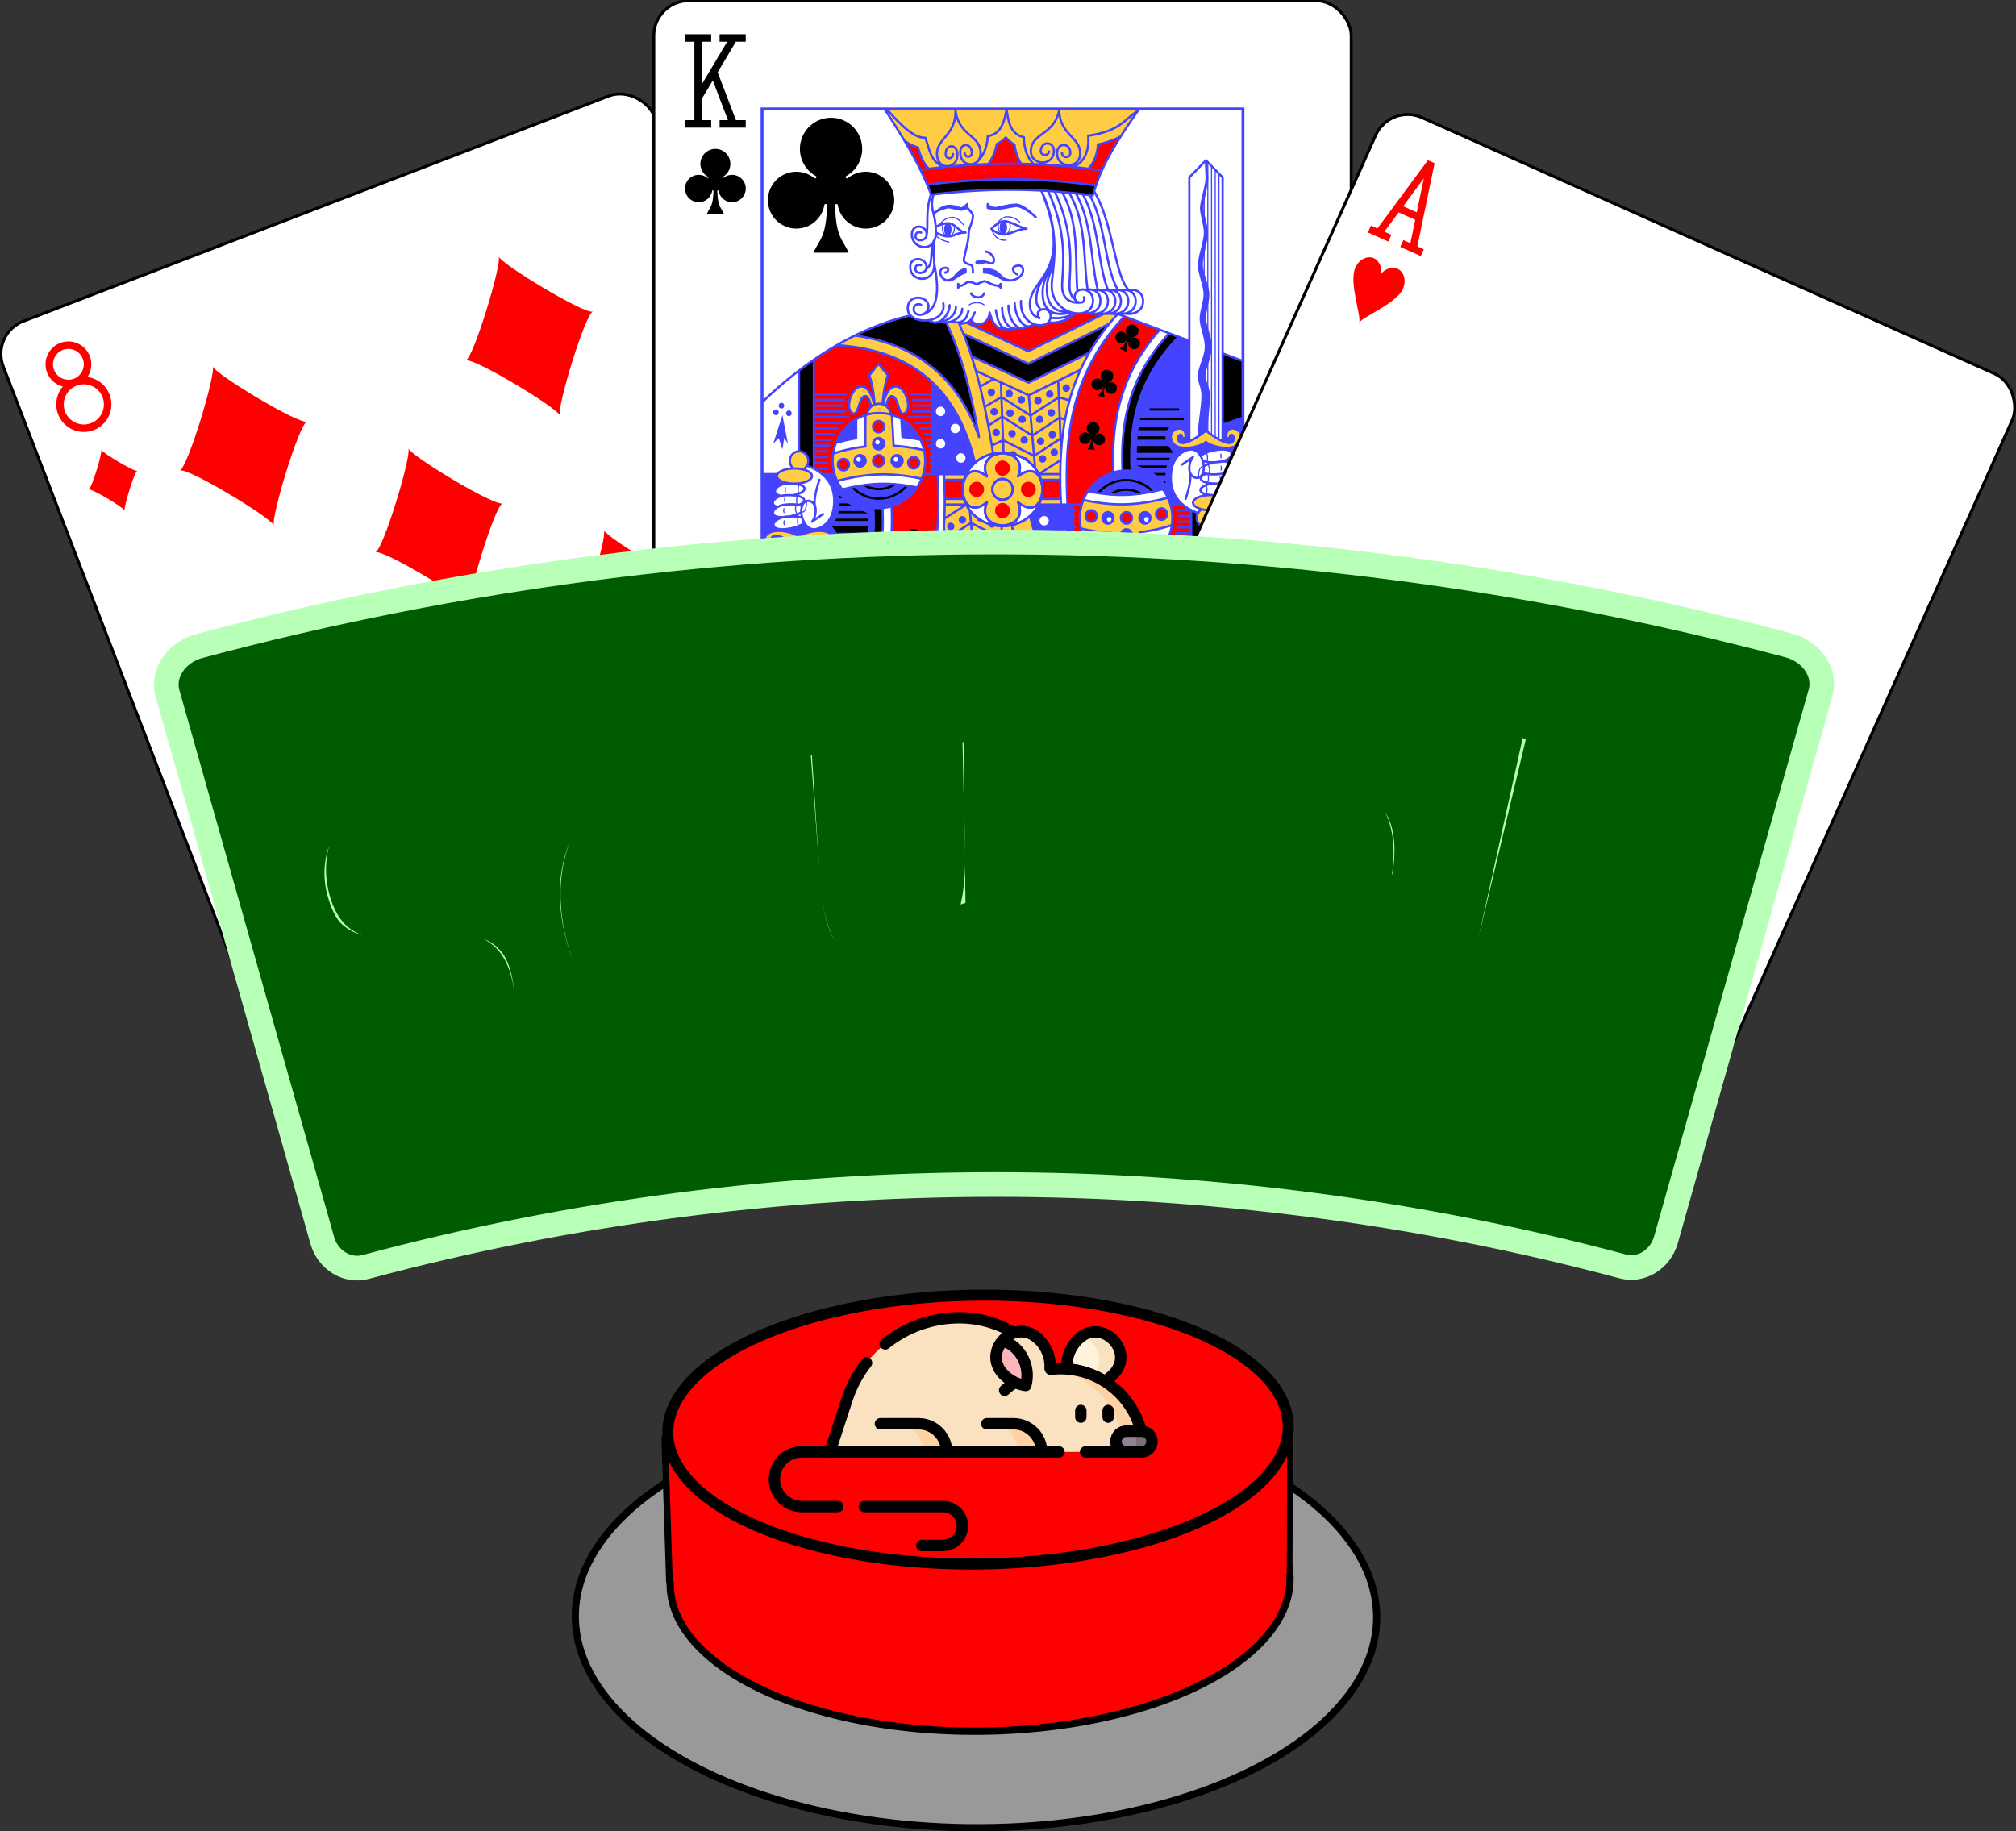 <?xml version="1.0" encoding="UTF-8" standalone="no"?>
<svg
   xmlns:dc="http://purl.org/dc/elements/1.1/"
   xmlns:cc="http://creativecommons.org/ns#"
   xmlns:rdf="http://www.w3.org/1999/02/22-rdf-syntax-ns#"
   xmlns:svg="http://www.w3.org/2000/svg"
   xmlns="http://www.w3.org/2000/svg"
   xmlns:xlink="http://www.w3.org/1999/xlink"
   xmlns:sodipodi="http://sodipodi.sourceforge.net/DTD/sodipodi-0.dtd"
   xmlns:inkscape="http://www.inkscape.org/namespaces/inkscape"
   width="183.085mm"
   height="166.331mm"
   viewBox="0 0 183.085 166.331"
   version="1.1"
   id="svg8"
   inkscape:version="1.0.2 (e86c870879, 2021-01-15, custom)"
   sodipodi:docname="squeakLogo.svg">
  <rect x="0" y="0" width="183.085" height="166.331" fill="#333333" stroke="none"/>
  <defs
     id="defs2">
    <inkscape:path-effect
       effect="bend_path"
       id="path-effect1544"
       is_visible="true"
       lpeversion="1"
       bendpath="m 22.336,87.794 c 45.719,-12.917 91.074,-12.741 136.08,0"
       prop_scale="1"
       scale_y_rel="false"
       vertical="false"
       hide_knot="false"
       bendpath-nodetypes="cc" />
    <inkscape:path-effect
       effect="bend_path"
       id="path-effect1539"
       is_visible="true"
       lpeversion="1"
       bendpath="m 61.455,149.94 c 34.211,-12.925 77.172,-13.277 104.969,0.685"
       prop_scale="1.115"
       scale_y_rel="false"
       vertical="false"
       hide_knot="false"
       bendpath-nodetypes="cc" />
    <inkscape:path-effect
       effect="bend_path"
       id="path-effect1537"
       is_visible="true"
       lpeversion="1"
       bendpath="m 55.953,136.24 c 80.845,3.969 46.307,17.224 115.255,16.611"
       prop_scale="1"
       scale_y_rel="false"
       vertical="false"
       hide_knot="false"
       bendpath-nodetypes="cc" />
    <inkscape:path-effect
       effect="bend_path"
       id="path-effect1372"
       is_visible="true"
       lpeversion="1"
       bendpath="m 71.502,144.289 c 31.356,-7.677 58.777,-7.889 80.808,2.74"
       prop_scale="1.027"
       scale_y_rel="false"
       vertical="false"
       hide_knot="false"
       bendpath-nodetypes="cc" />
    <inkscape:path-effect
       effect="bend_path"
       id="path-effect1370"
       is_visible="true"
       lpeversion="1"
       bendpath="m 52.242,190.285 c 19.644,0.22 43.866,3.843 82.768,5.88"
       prop_scale="1.383"
       scale_y_rel="false"
       vertical="false"
       hide_knot="false"
       bendpath-nodetypes="cc" />
    <inkscape:path-effect
       effect="bend_path"
       id="path-effect1368"
       is_visible="true"
       lpeversion="1"
       bendpath="m 64.804,148.057 c 103.402,4.009 62.484,0 93.726,0"
       prop_scale="1"
       scale_y_rel="false"
       vertical="false"
       hide_knot="false"
       bendpath-nodetypes="cc" />
    <rect
       id="CKX"
       width="164.8"
       height="260.8"
       x="-82.4"
       y="-130.4" />
  </defs>
  <sodipodi:namedview
     id="base"
     pagecolor="#ffffff"
     bordercolor="#666666"
     borderopacity="1.0"
     inkscape:pageopacity="0.0"
     inkscape:pageshadow="2"
     inkscape:zoom="0.7"
     inkscape:cx="391.61852"
     inkscape:cy="357.98615"
     inkscape:document-units="mm"
     inkscape:current-layer="layer2"
     inkscape:document-rotation="0"
     showgrid="false"
     inkscape:object-nodes="false"
     inkscape:snap-nodes="false"
     showguides="true"
     inkscape:guide-bbox="true"
     fit-margin-top="0"
     fit-margin-left="0"
     fit-margin-right="0"
     fit-margin-bottom="0"
     inkscape:window-width="1920"
     inkscape:window-height="1009"
     inkscape:window-x="1912"
     inkscape:window-y="44"
     inkscape:window-maximized="1" />
  <g
     inkscape:label="Layer 1"
     inkscape:groupmode="layer"
     id="layer1">
    <g
       id="g1292"
       transform="translate(-17.148,-13.408)">
      <g
         id="g893"
         transform="matrix(0.265,0,0,0.265,50.101,66.73)">
        <symbol
           id="D8"
           viewBox="-500 -500 1000 1000"
           preserveAspectRatio="xMinYMid">
          <path
             d="m -1,-50 a 205,205 0 1 1 2,0 h -2 a 255,255 0 1 0 2,0 z"
             stroke="#ff0000"
             stroke-width="80"
             stroke-linecap="square"
             stroke-miterlimit="1.5"
             fill="none"
             id="path833" />
        </symbol>
        <symbol
           id="D"
           viewBox="-600 -600 1200 1200"
           preserveAspectRatio="xMinYMid">
          <path
             d="M -400,0 C -350,0 0,-450 0,-500 0,-450 350,0 400,0 350,0 0,450 0,500 0,450 -350,0 -400,0 Z"
             fill="#ff0000"
             id="path836" />
        </symbol>
        <rect
           width="239"
           height="335"
           x="-87.866"
           y="-126.822"
           rx="12"
           ry="12"
           fill="#ffffff"
           stroke="#000000"
           id="rect839"
           transform="rotate(-21.044)" />
        <use
           xlink:href="#D"
           height="70"
           width="70"
           x="-87.501"
           y="-35"
           id="use841"
           transform="rotate(-21.044,93.688,-105.498)" />
        <use
           xlink:href="#D"
           height="70"
           width="70"
           x="17.501"
           y="-35"
           id="use843"
           transform="rotate(-21.044,93.688,-105.498)" />
        <use
           xlink:href="#D8"
           height="32"
           width="32"
           x="-114.4"
           y="-156"
           id="use845"
           transform="rotate(-21.044,93.688,-105.498)" />
        <use
           xlink:href="#D"
           height="26.769"
           width="26.769"
           x="-111.784"
           y="-119"
           id="use847"
           transform="rotate(-21.044,93.688,-105.498)" />
        <use
           xlink:href="#D"
           height="70"
           width="70"
           x="-87.501"
           y="-135.501"
           id="use849"
           transform="rotate(-21.044,93.688,-105.498)" />
        <use
           xlink:href="#D"
           height="70"
           width="70"
           x="17.501"
           y="-135.501"
           id="use851"
           transform="rotate(-21.044,93.688,-105.498)" />
        <use
           xlink:href="#D"
           height="70"
           width="70"
           x="-35"
           y="-85.25"
           id="use853"
           transform="rotate(-21.044,93.688,-105.498)" />
        <g
           transform="rotate(158.956,19.595,17.401)"
           id="g865">
          <use
             xlink:href="#D8"
             height="32"
             width="32"
             x="-114.4"
             y="-156"
             id="use855" />
          <use
             xlink:href="#D"
             height="26.769"
             width="26.769"
             x="-111.784"
             y="-119"
             id="use857" />
          <use
             xlink:href="#D"
             height="70"
             width="70"
             x="-87.501"
             y="-135.501"
             id="use859" />
          <use
             xlink:href="#D"
             height="70"
             width="70"
             x="17.501"
             y="-135.501"
             id="use861" />
          <use
             xlink:href="#D"
             height="70"
             width="70"
             x="-35"
             y="-85.25"
             id="use863" />
        </g>
      </g>
    </g>
    <g
       id="g1335"
       transform="translate(-24.149,-21.298)">
      <g
         id="g1179"
         transform="matrix(0.265,0,0,0.265,115.193,65.748)">
        <symbol
           id="CK"
           viewBox="-500 -500 1000 1000"
           preserveAspectRatio="xMinYMid">
          <path
             d="m -285,-460 h 200 m -100,0 v 920 m -100,0 H -85 M 85,-460 h 200 m -100,20 -355,595 M 85,460 H 285 M 185,440 -10,-70"
             stroke="#000000"
             stroke-width="80"
             stroke-linecap="square"
             stroke-miterlimit="1.5"
             fill="none"
             id="path1060" />
        </symbol>
        <symbol
           id="C"
           viewBox="-600 -600 1200 1200"
           preserveAspectRatio="xMinYMid">
          <path
             d="m 30,150 c 5,235 55,250 100,350 H -130 C -85,400 -35,385 -30,150 a 10,10 0 0 0 -20,0 210,210 0 1 1 -74,-201 10,10 0 0 0 14,-14 230,230 0 1 1 220,0 10,10 0 0 0 14,14 210,210 0 1 1 -74,201 10,10 0 0 0 -20,0 z"
             fill="#000000"
             id="path1063" />
        </symbol>
        <symbol
           id="CK1"
           preserveAspectRatio="none"
           viewBox="0 0 1300 2000">
          <path
             fill="#ffcc44"
             d="m 315.885,799.273 c -12.562,0 -24.692,1.853 -36.105,5.371 -0.482,27.81 -0.564,55.373 -0.33,82.758 -30.264,3.329 -59.226,9.711 -87.205,18.668 -0.918,6.037 -1.359,12.068 -1.359,18.203 0,19.372 4.407,37.715 12.396,53.82 85.715,-21.842 147.417,-22.492 227.926,-6.012 6.301,-14.68 9.678,-30.85 9.678,-47.809 0,-9.419 -1.041,-18.594 -3.1,-27.301 -28.568,-6.289 -55.929,-10.094 -82.244,-11.602 -1.17,-27.087 -2.756,-54.122 -4.695,-81.094 -11.011,-3.262 -22.783,-5.004 -34.961,-5.004 z M 315,865 a 15,15 0 0 1 15,15 15,15 0 0 1 -15,15 15,15 0 0 1 -15,-15 15,15 0 0 1 15,-15 z m -50,45 a 15,15 0 0 1 15,15 15,15 0 0 1 -15,15 15,15 0 0 1 -15,-15 15,15 0 0 1 15,-15 z m 100,0 a 15,15 0 0 1 15,15 15,15 0 0 1 -15,15 15,15 0 0 1 -15,-15 15,15 0 0 1 15,-15 z M 285.242,803.2 a 30.653,27.5 0 0 1 -0.01,-0.7 30.653,27.5 0 0 1 30.653,-27.5 30.653,27.5 0 0 1 30.653,27.5 v 0 a 30.653,27.5 0 0 1 -0.011,0.741 M 303.336,777.964 C 300.167,763.716 289.4,725.933 265,730 c -23.937,3.989 -41.639,59.017 -20,70 16.945,8.601 16.09,-46.873 35,-45 9.353,0.926 13.581,21.494 14.691,28.027 m 31.247,-6.473 C 327.446,750.406 331.614,724.785 340,700 l -25,-30 -25,30 c 8.449,24.971 12.617,50.791 14.095,77.143 m 31.469,4.446 C 336.989,773.911 341.253,755.866 350,755 c 18.91,-1.873 18.055,53.601 35,45 21.639,-10.983 3.937,-66.011 -20,-70 -24.002,-4 -34.812,32.494 -38.175,47.247 M 692.055,965.938 C 709.004,925.848 680.221,905.826 650,905.238 c -30.221,0.587 -59.004,20.61 -42.055,60.699 -45,-34.547 -65.377,2.234 -65.636,34.062 0.259,31.828 20.636,68.61 65.636,34.062 -16.95,40.089 11.834,60.112 42.055,60.699 30.221,-0.587 59.004,-20.61 42.055,-60.699 45,34.547 65.377,-2.234 65.636,-34.062 -0.259,-31.828 -20.636,-68.61 -65.636,-34.062 z m -66.722,-55.4 c -1.29,-7.872 -2.6,-15.699 -3.928,-23.484 1.33,7.788 2.648,15.604 3.941,23.479 z m 124.392,49.792 56.495,-0.442 c 0.754,-109.529 18.217,-216.805 78.238,-318.928 L 720.643,719.635 566.141,650.158 c -9.748,-29.54 -20.637,-57.824 -32.992,-84.678 l -34.475,-2.598 c 41.321,84.043 67.265,185.872 87.854,299.418 C 556.316,778.594 509.835,715.502 450.533,671.752 393.438,629.63 325.649,605.785 251.816,595.359 c -16.482,7.737 -33.214,16.435 -49.742,25.709 182.001,10.664 321.309,95.862 372.763,308.34 C 635,890 711.038,893.671 749.724,960.329 Z M 609.779,823.213 c 0.128,0.657 0.259,1.311 0.387,1.969 -0.128,-0.658 -0.259,-1.312 -0.387,-1.969 z m 3.334,17.41 c 0.19,1.013 0.377,2.032 0.566,3.047 -0.189,-1.015 -0.377,-2.034 -0.566,-3.047 z m 2.693,14.621 c 0.351,1.93 0.701,3.861 1.049,5.797 -0.347,-1.937 -0.698,-3.866 -1.049,-5.797 z m 1.723,9.6 c 1.228,6.89 2.437,13.817 3.629,20.779 -1.191,-6.965 -2.402,-13.887 -3.629,-20.779 z m 597.389,190.095 A 25,25 0 0 1 1225,1075 v 0 a 25,25 0 0 1 -25,25 25,25 0 0 1 -25,-25 25,25 0 0 1 14.281,-22.585 M 1260,1035 a 47.5,20 0 0 1 -47.5,20 47.5,20 0 0 1 -47.5,-20 47.5,20 0 0 1 47.5,-20 47.5,20 0 0 1 47.5,20 z M 1105,860 c 0,-20 40,-32.707 40,0 0,7.453 -10,7.533 -10,0 0,-5 -9.929,-5.124 -10,5 -0.247,34.999 65,-10 75,-20 10,10 75.247,54.999 75,20 -0.071,-10.124 -10,-10 -10,-5 0,7.533 -10,7.453 -10,0 0,-32.707 40,-20 40,0 0,50 -85,27.6 -95,15 -10,12.6 -95,35 -95,-15 z M 961.508,538.871 924.371,538.304 719.572,636.91 552.731,561.53 C 548.522,563.039 542.702,564.015 535,565 l 9.177,25.88 L 720,670 938.71,564.549 c 7.323,-8.75 14.87,-17.238 22.798,-25.678 z M 314.675,-24.081 c 55.011,81.034 88.648,134.919 113.401,184.046 187.307,-23.752 340.515,-19.215 490.885,1.272 C 937.126,121.894 965.737,74.186 1021.666,-2.889 M 806.262,960 748.01,960 l 6.218,15 h 51.22 z m -254.299,7e-5 -59.368,-2e-5 L 492.499,975 h 52.346 z"
             id="path1066" />
        </symbol>
        <symbol
           id="CK2"
           preserveAspectRatio="none"
           viewBox="0 0 1300 2000">
          <path
             fill="#ff0000"
             d="m 330,835 a 15,15 0 0 1 -15,15 15,15 0 0 1 -15,-15 15,15 0 0 1 15,-15 15,15 0 0 1 15,15 z m 0,90 a 15,15 0 0 1 -15,15 15,15 0 0 1 -15,-15 15,15 0 0 1 15,-15 15,15 0 0 1 15,15 z m -95,10 a 15,15 0 0 1 -15,15 15,15 0 0 1 -15,-15 15,15 0 0 1 15,-15 15,15 0 0 1 15,15 z m 190,-5 a 15,15 0 0 1 -15,15 15,15 0 0 1 -15,-15 15,15 0 0 1 15,-15 15,15 0 0 1 15,15 z m -285.18,15.306 c 7.62,3.718 15.839,8.658 23.19,14.922 l 33.176,-0.048 c -3.453,-11.245 -5.302,-23.36 -5.302,-35.905 10e-6,-58.338 39.964,-107.342 94.008,-121.128 l 0.349,0.054 c -0.007,-0.233 -0.01,-0.466 -0.01,-0.7 0,-7.817 3.635,-14.872 9.465,-19.676 C 293.581,776.494 289.353,755.926 280,755 c -18.91,-1.873 -18.055,53.601 -35,45 -21.639,-10.983 -3.937,-66.011 20,-70 24.4,-4.067 35.167,33.716 38.336,47.964 l 0.759,-0.82 C 302.617,750.791 298.449,724.971 290,700 l 25,-30 25,30 c -8.386,24.785 -12.554,50.406 -14.062,76.554 l 0.887,0.693 C 330.188,762.494 340.998,726 365,730 c 23.937,3.989 41.639,59.017 20,70 -16.945,8.601 -16.09,-46.873 -35,-45 -8.747,0.866 -13.011,18.911 -14.708,26.302 6.749,4.751 11.246,12.504 11.246,21.198 0,0 -0.004,0.494 0.335,0.738 54.217,13.902 94.012,62.822 94.012,121.037 0,12.296 -1.775,24.177 -5.178,35.564 l 24.588,0.162 -0.034,-241.332 c -67.099,-62.058 -155.93,-91.59 -258.1,-97.65 -21.19,11.91 -42.063,24.819 -62.295,38.421 L 140,940 Z M 600.074,1000 a 20,20 0 0 1 -20,20 20,20 0 0 1 -20,-20 20,20 0 0 1 20,-20 20,20 0 0 1 20,20 z M 670,944.171 a 20,20 0 0 1 -20,20 20,20 0 0 1 -20,-20 20,20 0 0 1 20,-20 20,20 0 0 1 20,20 z m -177.721,30.287 c 0.903,16.641 1.104,34.162 1.149,50.803 l 53.451,-0.341 c -3.026,-7.745 -4.501,-16.506 -4.569,-24.919 0.07,-8.615 1.614,-17.593 4.745,-25.429 M 949.495,955.597 c -40.89,11.85 -72.976,43.679 -85.452,84.269 l -38.424,0.127 c -9.314,-175.274 7.103,-342.09 153.56,-494.674 l 95.939,35.134 C 968.125,698.475 943.889,822.19 949.495,955.597 Z m -80.306,-419.758 55.182,2.466 -204.799,98.606 -167.212,-75.257 c 4.803,-1.49 8.364,-3.585 12.055,-6.76 C 585,580 615,560 615,535 c 10,30 15,40 39.615,43.97 28.317,-1.168 56.271,-2.887 77.742,-14.417 16.018,6.956 33.704,5.118 42.247,-4.035 29.608,4.696 64.647,-11.968 69.861,-23.703 8.364,1.277 17.089,1.043 24.724,-0.977 z M 385.068,83.802 c 10.924,7.535 23.026,14.089 36.414,17.193 3.267,10.612 6.91,23.055 14.428,36.765 3.727,6.796 8.659,13.439 14.083,19.651 56.069,-6.631 109.767,-10.662 161.315,-12.313 10.983,-14.435 19.109,-32.141 23.045,-52.675 9.534,-4.369 17.877,-10.464 24.628,-17.581 6.334,7.509 14.316,14.094 23.585,19.026 2.55,19.152 8.806,36.11 17.092,50.458 62.52,0.996 122.871,5.51 182.229,12.897 1.037,-1.05 2.172,-2.283 3.279,-3.56 13.508,-15.578 21.043,-36.194 22.979,-60.173 26.421,-5.609 46.231,-13.179 61.298,-20.946 C 932.027,129.866 915.355,165.636 902.969,200.448 762.459,182.124 619.895,178.132 445.947,198.207 430.242,162.076 411.849,127.382 385.068,83.802 Z"
             id="path1069" />
        </symbol>
        <symbol
           id="CK3"
           preserveAspectRatio="none"
           viewBox="0 0 1300 2000">
          <path
             fill="#4444ff"
             d="m 1200,135 c -0.037,15.315 1.717,33.768 1.717,48.768 0,15 -15,62.053 -15,77.053 0,15 10.484,45.412 10.484,65.412 0,20 -16.307,64.104 -16.307,84.104 0,20 15.559,56.307 15.559,76.307 0,20 -10.559,45 -10.559,65 0,20 13.842,48.621 13.842,73.621 0,25 -18.842,55.895 -18.842,75.895 0,20 9.812,29.178 9.812,54.178 0,23.257 -10.175,80.864 -10.748,104.863 l 20.449,-14.576 c 1.908,-27.812 7.832,-71.454 7.301,-90.895 -0.682,-24.991 -10.739,-33.898 -11.285,-53.891 -0.546,-19.993 17.448,-51.39 16.766,-76.381 -0.682,-24.991 -15.302,-53.224 -15.848,-73.217 -0.546,-19.993 9.327,-45.271 8.781,-65.264 -0.546,-19.993 -17.089,-55.859 -17.635,-75.852 -0.546,-19.993 14.552,-64.527 14.006,-84.52 -0.546,-19.993 -11.856,-50.105 -12.266,-65.1 -0.409,-14.994 13.302,-62.439 12.893,-77.434 C 1202.712,168.078 1200.447,149.679 1200,135 Z M 652.26,294.029 a 10,17.5 0 0 0 -10,17.5 10,17.5 0 0 0 10,17.5 10,17.5 0 0 0 10,-17.5 10,17.5 0 0 0 -10,-17.5 z m -150.045,5.174 a 10,17.5 0 0 0 -10,17.5 10,17.5 0 0 0 10,17.5 10,17.5 0 0 0 10,-17.5 10,17.5 0 0 0 -10,-17.5 z M 550,420 c -30,10 -25,25 -45,30 l -0.535,0.986 C 519.068,450.964 535,432.099 550,430 Z m 50,0 v 10 c 32.317,0 45.721,21.485 67.297,20.986 L 666.506,450 C 636.948,445 652.098,425 600,420 Z m 526,179.061 c -110.185,112.444 -133.558,223.164 -127.121,352.562 49.771,5.739 90.761,41.014 104.746,88.152 l 33.434,0.154 C 1119.776,1025.488 1105,1003.421 1105,970 c 0,-65 45,-75 55,-75 10.714,0 19.736,7.646 25.881,18.133 3.557,-5.198 14.418,-10.991 32.49,-14.863 66.707,-14.294 60.623,22.506 20.529,29.049 36.973,-3.507 38.855,15.323 19.521,26.08 21.321,5.563 13.378,23.555 -10.729,29.428 31.239,4.095 17.127,31.041 -17.062,32.982 17.353,3.768 29.369,10.889 29.369,19.191 0,1.834 -0.586,3.61 -1.627,5.148 L 1300,1040.029 V 662.668 l -55,-20.164 -0.103,230.912 c 16.051,6.826 30.219,7.928 30.104,-8.416 -0.071,-10.124 -10,-10 -10,-5 0,7.533 -10,7.453 -10,0 0,-32.707 40,-20 40,0 0,50 -85,27.6 -95,15 -4.206,5.299 -21.68,12.325 -40.516,14.977 -0.269,0.038 -0.539,0.075 -0.809,0.111 -1.133,0.152 -2.269,0.292 -3.408,0.41 C 1130.54,893.06 1105,887.407 1105,860 c 0,-20 40,-32.707 40,0 0,7.453 -10,7.533 -10,0 0,-5 -9.929,-5.124 -10,5 -0.114,16.128 13.68,15.268 29.783,8.551 L 1155,609.209 Z m 112.9,328.258 c -1.969,0.187 -4.011,0.42 -6.182,0.738 2.14,-0.166 4.202,-0.415 6.182,-0.738 z M 460.174,718.588 459.896,960 550.65,960.072 575.322,929.25 C 552.679,836.103 513.073,767.382 460.174,718.588 Z m 362.207,5.328 a 10,10 0 0 0 -10,10 10,10 0 0 0 10,10 10,10 0 0 0 10,-10 10,10 0 0 0 -10,-10 z M 620,735 a 10,10 0 0 0 -10,10 10,10 0 0 0 10,10 10,10 0 0 0 10,-10 10,10 0 0 0 -10,-10 z m 48.029,3.283 a 10,10 0 0 0 -10,10 10,10 0 0 0 10,10 10,10 0 0 0 10,-10 10,10 0 0 0 -10,-10 z m 109.605,1.232 a 10,10 0 0 0 -10,10 10,10 0 0 0 10,10 10,10 0 0 0 10,-10 10,10 0 0 0 -10,-10 z m -76.764,15.189 a 10,10 0 0 0 -10,10 10,10 0 0 0 10,10 10,10 0 0 0 10,-10 10,10 0 0 0 -10,-10 z m 45.154,2.053 a 10,10 0 0 0 -10,10 10,10 0 0 0 10,10 10,10 0 0 0 10,-10 10,10 0 0 0 -10,-10 z M 52.5,772.5 a 7.5,7.5 0 0 0 -7.5,7.5 7.5,7.5 0 0 0 7.5,7.5 7.5,7.5 0 0 0 7.5,-7.5 7.5,7.5 0 0 0 -7.5,-7.5 z m 430,10 c 6.904,0 12.5,5.596 12.5,12.5 0,6.904 -5.596,12.5 -12.5,12.5 -6.904,0 -12.5,-5.596 -12.5,-12.5 0,-6.904 5.596,-12.5 12.5,-12.5 z m 144.889,3.402 a 10,10 0 0 0 -10,10 10,10 0 0 0 10,10 10,10 0 0 0 10,-10 10,10 0 0 0 -10,-10 z m 154.762,2.875 a 10,10 0 0 0 -10,10 10,10 0 0 0 10,10 10,10 0 0 0 10,-10 10,10 0 0 0 -10,-10 z m -111.658,0.82 a 10,10 0 0 0 -10,10 10,10 0 0 0 10,10 10,10 0 0 0 10,-10 10,10 0 0 0 -10,-10 z M 37.5,790 a 7.5,7.5 0 0 0 -7.5,7.5 7.5,7.5 0 0 0 7.5,7.5 7.5,7.5 0 0 0 7.5,-7.5 7.5,7.5 0 0 0 -7.5,-7.5 z m 35,2.5 A 7.5,7.5 0 0 0 65,800 7.5,7.5 0 0 0 72.5,807.5 7.5,7.5 0 0 0 80,800 7.5,7.5 0 0 0 72.5,792.5 Z M 55,805 l -25,75 15,-15 10,30 5,-30 10,15 z m 648.334,1.018 a 10,10 0 0 0 -10,10 10,10 0 0 0 10,10 10,10 0 0 0 10,-10 10,10 0 0 0 -10,-10 z m 47.207,0 a 10,10 0 0 0 -10,10 10,10 0 0 0 10,10 10,10 0 0 0 10,-10 10,10 0 0 0 -10,-10 z m -373.895,9.004 c 0.997,15.698 1.91,31.454 2.725,47.219 15.947,1.634 32.21,4.046 48.732,7.035 -11.308,-23.03 -29.273,-41.879 -51.457,-54.254 z M 254.529,815.438 c -24.402,13.713 -43.634,35.351 -54.459,61.779 17.57,-4.566 35.727,-8.569 54.344,-11.539 -0.036,-16.674 0.013,-33.4 0.115,-50.24 z M 522.5,827.5 c 6.904,0 12.5,5.596 12.5,12.5 0,6.904 -5.596,12.5 -12.5,12.5 -6.904,0 -12.5,-5.596 -12.5,-12.5 0,-6.904 5.596,-12.5 12.5,-12.5 z m 110.227,13 a 10,10 0 0 0 -10,10 10,10 0 0 0 10,10 10,10 0 0 0 10,-10 10,10 0 0 0 -10,-10 z m 43.104,3.285 a 10,10 0 0 0 -10,10 10,10 0 0 0 10,10 10,10 0 0 0 10,-10 10,10 0 0 0 -10,-10 z m 108.783,2.463 a 10,10 0 0 0 -10,10 10,10 0 0 0 10,10 10,10 0 0 0 10,-10 10,10 0 0 0 -10,-10 z m -75.943,13.957 a 10,10 0 0 0 -10,10 10,10 0 0 0 10,10 10,10 0 0 0 10,-10 10,10 0 0 0 -10,-10 z m 44.336,3.285 a 10,10 0 0 0 -10,10 10,10 0 0 0 10,10 10,10 0 0 0 10,-10 10,10 0 0 0 -10,-10 z M 315,865 a 15,15 0 0 0 -15,15 15,15 0 0 0 15,15 15,15 0 0 0 15,-15 15,15 0 0 0 -15,-15 z m 167.5,2.5 c 6.904,0 12.5,5.596 12.5,12.5 0,6.904 -5.596,12.5 -12.5,12.5 -6.904,0 -12.5,-5.596 -12.5,-12.5 0,-6.904 5.596,-12.5 12.5,-12.5 z m -170.459,2.441 a 6.026,6.074 0 0 1 6.027,6.074 6.026,6.074 0 0 1 -6.027,6.074 6.026,6.074 0 0 1 -6.025,-6.074 6.026,6.074 0 0 1 6.025,-6.074 z m 477.91,22.693 a 10,10 0 0 0 -10,10 10,10 0 0 0 10,10 10,10 0 0 0 10,-10 10,10 0 0 0 -10,-10 z m -111.658,6.568 a 10,10 0 0 0 -9.105,5.867 l 19.084,4.783 a 10,10 0 0 0 0.021,-0.65 10,10 0 0 0 -10,-10 z M 537.5,905 c 6.904,0 12.5,5.596 12.5,12.5 0,6.904 -5.596,12.5 -12.5,12.5 -6.904,0 -12.5,-5.596 -12.5,-12.5 0,-6.904 5.596,-12.5 12.5,-12.5 z m 220.842,4.877 a 10,10 0 0 0 -10,10 10,10 0 0 0 10,10 10,10 0 0 0 10,-10 10,10 0 0 0 -10,-10 z M 265,910 a 15,15 0 0 0 -15,15 15,15 0 0 0 15,15 15,15 0 0 0 15,-15 15,15 0 0 0 -15,-15 z m 100,0 a 15,15 0 0 0 -15,15 15,15 0 0 0 15,15 15,15 0 0 0 15,-15 15,15 0 0 0 -15,-15 z m -3.393,4.941 a 6.026,6.074 0 0 1 6.025,6.074 6.026,6.074 0 0 1 -6.025,6.074 6.026,6.074 0 0 1 -6.027,-6.074 6.026,6.074 0 0 1 6.027,-6.074 z M 261.025,915 a 6.026,6.074 0 0 1 6.027,6.074 6.026,6.074 0 0 1 -6.027,6.074 A 6.026,6.074 0 0 1 255,921.074 6.026,6.074 0 0 1 261.025,915 Z m 450.107,0.623 a 10,10 0 0 0 -5.623,1.732 l 15.465,10.043 a 10,10 0 0 0 0.158,-1.775 10,10 0 0 0 -10,-10 z m -385.545,69.748 c -33.881,0.246 -68.068,5.053 -108.615,14.904 22.599,29.839 58.518,48.998 98.912,48.998 42.75,0 80.488,-21.459 102.834,-54.234 -33.579,-6.552 -63.236,-9.885 -93.131,-9.668 z"
             id="path1072" />
        </symbol>
        <symbol
           id="CK4"
           preserveAspectRatio="none"
           viewBox="0 0 1300 2000">
          <path
             fill="#000000"
             d="m 672.932,185.051 c -70.695,-0.111 -145.242,4.245 -226.6,14.096 l 10.719,26.285 c 165.82,-19.487 302.234,-15.744 436.891,2.145 l 8.82,-26.432 C 828.225,191.039 753.053,185.177 672.932,185.051 Z M 401.371,542.795 c -51.871,11.766 -101.648,29.669 -149.643,52.605 73.92,10.384 141.71,34.23 198.805,76.352 59.302,43.75 105.782,106.842 135.994,190.549 C 565.939,748.755 539.995,646.926 498.674,562.883 L 425,555 Z M 938.568,564.764 720,670 544.178,590.879 l 21.852,59.182 154.613,69.574 163.99,-78.959 z m 161.953,24.988 C 992.685,704.048 968.491,820.681 974.32,951.086 l 24.766,0.594 C 992.443,822.223 1015.815,711.504 1126.139,599.146 Z M 1245,642.299 v 187.727 l 55,-18.357 V 662.613 Z M 139.914,659.406 c -13.638,9.143 -39.99,28.348 -39.99,28.348 L 100,900 c 13.807,0 25,11.193 25,25 0,4.939 -1.431,9.543 -4.184,13.057 5.064,1.281 12.006,3.796 19.5,7.492 L 140,940 Z M 1050,787 c -4.057,-0.057 -4.057,6.057 0,6 h 75 c 4.057,0.057 4.057,-6.057 0,-6 z m -27.457,25 -1.141,6 H 1140 v -6 z m -4.174,23.5 -1.242,9 h 77.267 l 7.236,-9 z m -2.996,25 -0.814,9 h 76.51 l -1.035,-9 z m -1.726,25.5 -0.492,18 h 98.631 l -13.719,-18 z m -0.602,31 0.133,6 h 86.402 l 3.066,-6 z m 0.447,20 14.803,6 h 64.621 l 1.395,-6 z m 44.559,20 8.865,6 h 23.383 l 0.357,-6 z m 25.17,20 5.519,6 h 2.035 l -0.543,-6 z m -725.148,6.648 a 3,3 0 0 0 -1.604,0.529 c -11.457,7.663 -25.357,12.096 -40.584,12.096 -13.727,0 -26.375,-3.605 -37.129,-9.928 a 3,3 0 1 0 -3.041,5.172 c 11.669,6.861 25.391,10.756 40.17,10.756 16.394,0 31.485,-4.793 43.92,-13.109 a 3,3 0 0 0 -1.732,-5.516 z m 33.119,3.672 a 3,3 0 0 0 -2.297,1.055 c -17.731,20.208 -43.762,32.898 -73.01,32.898 -27.389,0 -51.952,-11.127 -69.527,-29.137 a 3,3 0 1 0 -4.295,4.189 c 18.666,19.127 44.806,30.947 73.822,30.947 30.986,0 58.688,-13.479 77.52,-34.941 a 3,3 0 0 0 -2.213,-5.012 z"
             id="path1075" />
        </symbol>
        <symbol
           id="CK5"
           preserveAspectRatio="none"
           viewBox="0 0 1300 2000">
          <path
             stroke="#4444ff"
             stroke-linecap="round"
             stroke-linejoin="round"
             stroke-width="6"
             fill="none"
             d="m 522.899,3.48 c 9.297,67.907 63.934,63.432 67.753,108.843 3.441,40.921 -51.645,45.49 -54.872,4.551 -2.181,-27.669 29.204,-29.893 31.355,-2.601 1.075,13.646 -18.522,15.272 -19.597,1.625 M 522.899,3.48 C 524.357,72.037 469.728,76.624 473.07,122.076 c 3.011,40.956 58.098,36.388 54.872,-4.551 -2.181,-27.669 -33.506,-24.692 -31.355,2.601 1.075,13.646 20.673,12.021 19.597,-1.625 M 803.52,0.008 c -1.617,68.432 60.021,74.375 56.2,119.751 -3.446,40.92 -65.701,35.012 -62.012,-5.886 2.493,-27.641 37.895,-23.902 35.436,3.364 -1.229,13.633 -23.377,11.53 -22.147,-2.102 M 803.499,0.01 C 792.848,67.581 731.196,61.822 726.837,107.146 c -3.931,40.874 58.324,46.784 62.012,5.886 2.493,-27.641 -32.977,-30.629 -35.436,-3.364 -1.229,13.633 20.918,15.735 22.147,2.102 m 106.199,45.593 c 1.162,-1.191 2.297,-2.424 3.404,-3.7 13.508,-15.578 21.043,-36.194 22.979,-60.173 C 934.565,87.882 954.374,80.312 970,71.807 M 840.764,152.609 C 868.581,141.054 884.669,116.444 881.616,70.528 970.038,57.493 977.856,28.05 1016.116,4.804 M 384.638,83.186 c 11.354,8.151 23.456,14.705 36.844,17.809 3.267,10.612 6.91,23.055 14.428,36.765 3.727,6.796 8.659,13.439 14.821,19.612 m 39.926,-4.327 C 452.771,135.41 453.483,104.497 440.895,75.58 408.942,77.337 370.459,37.367 336.36,-0.2 M 611.364,145.179 c 10.925,-14.516 19.051,-32.222 22.987,-52.756 9.534,-4.369 17.877,-10.464 24.628,-17.581 6.334,7.509 14.316,14.094 23.585,19.026 2.55,19.152 8.806,36.11 17.69,50.523 M 661.111,-4.759348e-7 C 654.888,34.596 646.015,66.138 610.121,71.521 608.01,108.173 593.554,131.478 571.811,146.878 m 162.659,-1.506 C 718.002,129.079 707.963,106.586 707.944,74.453 672.417,66.93 665.355,34.91 661.111,-4.759348e-7 c 0,0 0,0 0,0 M 1019.418,0.214 C 930.312,123.368 911.818,170.701 893.877,227.738 M 331.331,0.603 C 399.557,102.391 431.379,159.184 457.191,225.525 m -10.859,-26.378 c 173.564,-21.015 316.127,-17.023 456.431,1.998 m -445.711,24.288 c 165.82,-19.487 302.234,-15.745 436.89,2.144 M 428.129,160.035 c 187.255,-23.821 340.462,-19.284 490.611,1.877 M -0.065,771.262 C 113.128,665.907 248.106,577.56 401.371,542.796 m 753.629,66.838 -195.605,-71.563 m 340.605,124.612 -55,-20.122 M 924.371,538.304 719.572,636.91 552.273,561.626 m -8.096,29.254 L 720,670 938.568,564.763 M 566.03,650.06 l 154.613,69.575 163.991,-78.958 m -306.737,47.621 143.174,64.427 140.143,-67.476 m -214.159,72.159 78.748,48.387 76.561,-47.889 m -153.299,50.762 81.47,50.197 74.01,-47.519 m -153.051,59.26 83.774,41.328 71.531,-45.383 m -6.209,-152.111 7.728,189.336 M 625.965,709.928 589.111,730.03 m 57.944,27.377 -45.62,26.06 m 47.63,25.198 -37.577,23.997 m 40.006,37.94 -30.533,14.272 m 181.402,-126.972 28.806,8.172 m -24.372,100.472 4.647,2.216 m -6.9,-57.421 14.644,6.01 M 605.783,960 599.283,960 m 101.434,0 -6.5,-10e-6 m -234.217,3e-5 L 460,718.461 m -19.115,205.813 a 125,125 0 0 1 -125,125 125,125 0 0 1 -125,-125 125,125 0 0 1 125,-125 125,125 0 0 1 125,125 v 0 M 961.508,538.871 C 815.969,693.799 799.004,865.22 808.188,1039.996 m 17.516,-0.01 C 816.305,864.718 832.722,697.903 979.428,545.419 M 949.775,955.531 C 943.889,822.19 968.125,698.475 1075.097,580.488 M 999.086,951.68 C 992.442,822.224 1015.816,711.505 1126.139,599.147 M 974.32,951.086 C 968.491,820.681 992.685,704.047 1100.521,589.751 M 677.5,1000 A 27.5,27.5 0 0 1 650,1027.5 27.5,27.5 0 0 1 622.5,1000 27.5,27.5 0 0 1 650,972.5 27.5,27.5 0 0 1 677.5,1000 v 0 m 14.555,-34.062 C 709.004,925.848 680.221,905.826 650,905.238 c -30.221,0.587 -59.004,20.61 -42.055,60.699 -45,-34.547 -65.377,2.234 -65.636,34.062 0.259,31.828 20.636,68.61 65.636,34.062 -16.95,40.089 11.834,60.112 42.055,60.699 30.221,-0.587 59.004,-20.61 42.055,-60.699 45,34.547 65.377,-2.234 65.636,-34.062 -0.259,-31.828 -20.636,-68.61 -65.636,-34.062 v 0 M 498.674,562.882 c 41.321,84.043 67.265,185.872 87.853,299.418 C 556.316,778.594 509.835,715.502 450.533,671.752 393.438,629.63 325.648,605.784 251.28,595.714 M 196.201,960 H 162.654 M 140,659.363 V 940 M 100,687.779 V 900 m 1114.918,154.939 A 25,25 0 0 1 1225,1075 v 0 a 25,25 0 0 1 -25,25 25,25 0 0 1 -25,-25 25,25 0 0 1 14.281,-22.585 m -10.207,9.771 C 1156.123,1055.045 1105,1032.163 1105,970 c 0,-65 45,-75 55,-75 20,0 34.105,26.642 34.105,46.642 0,40 -39.105,33.772 -39.105,3.358 0,-20 10,-30 10,-30 l -30,20 m 125,100 a 47.5,20 0 0 1 -47.5,20 47.5,20 0 0 1 -47.5,-20 47.5,20 0 0 1 47.5,-20 47.5,20 0 0 1 47.5,20 v 0 m -66.151,-95.558 C 1199.452,935.884 1208.185,932.532 1220,930 v 0 c 70,-15 59.845,26.263 15,30 -21.683,1.807 -36.039,-0.242 -43.223,-4.09 m 66.388,-2.421 c 25.294,6.414 10.023,30.033 -24.041,31.153 -50.432,1.659 -60.461,-15.413 -33.333,-25.699 m 46.743,23.891 c 31.398,4.087 17.286,31.032 -17.147,32.231 -56.677,1.973 -59.351,-22.549 -13.184,-30.637 m -31.246,-70.983 c 3.48,-5.511 14.34,-11.303 32.413,-15.176 v 0 c 70,-15 59.845,26.263 15,30 -20.954,1.746 -35.065,-0.109 -42.474,-3.708 m -33.8,32.761 C 1162.097,977.322 1145,1025 1145,1025 m 10,-151.572 V 180 l 45,-45 45,45 V 873.428 M 1105,860 c 0,-20 40,-32.707 40,0 0,7.453 -10,7.533 -10,0 0,-5 -9.929,-5.124 -10,5 -0.247,34.999 65,-10 75,-20 10,10 75.247,54.999 75,20 -0.071,-10.124 -10,-10 -10,-5 0,7.533 -10,7.453 -10,0 0,-32.707 40,-20 40,0 0,50 -85,27.6 -95,15 -10,12.6 -95,35 -95,-15 v 0 m 95.408,-14.376 c 1.908,-27.812 7.833,-71.455 7.302,-90.895 -0.682,-24.991 -10.74,-33.899 -11.286,-53.891 -0.546,-19.993 17.447,-51.39 16.765,-76.381 -0.682,-24.991 -15.3,-53.223 -15.846,-73.216 -0.546,-19.993 9.326,-45.271 8.781,-65.264 -0.546,-19.993 -17.089,-55.86 -17.634,-75.853 -0.546,-19.993 14.55,-64.526 14.005,-84.519 -0.546,-19.993 -11.856,-50.106 -12.265,-65.1 -0.409,-14.994 13.301,-62.439 12.892,-77.433 C 1202.711,168.078 1200.447,149.679 1200,135 c -0.037,15.315 1.716,33.768 1.716,48.768 0,15 -15,62.053 -15,77.053 0,15 10.484,45.411 10.484,65.411 0,20 -16.305,64.105 -16.305,84.105 0,20 15.558,56.305 15.558,76.305 0,20 -10.558,45 -10.558,65 0,20 13.842,48.621 13.842,73.621 0,25 -18.842,55.895 -18.842,75.895 0,20 9.811,29.179 9.811,54.179 0,23.257 -10.174,80.862 -10.747,104.862 M 203.405,977.834 c 85.591,-21.582 147.294,-22.233 227.62,-5.818 M 279.805,804.715 c -0.507,27.74 -0.591,55.303 -0.357,82.688 -30.264,3.329 -59.225,9.709 -87.14,18.529 M 350.728,804.292 c 2.057,26.958 3.642,53.992 4.812,81.079 26.316,1.508 53.676,5.313 82.16,11.718 M 217.225,1000.164 c 76.071,-18.433 129.859,-19.104 201.299,-5.165 M 254.644,815.468 c -0.216,16.81 -0.265,33.535 -0.23,50.209 -18.617,2.97 -36.774,6.973 -54.477,11.922 m 228.236,-8.057 c -16.592,-3.257 -32.855,-5.668 -48.802,-7.302 -0.814,-15.765 -1.727,-31.52 -2.813,-47.256 M 330,880 a 15,15 0 0 1 -15,15 15,15 0 0 1 -15,-15 15,15 0 0 1 15,-15 15,15 0 0 1 15,15 v 0 m 0,-45 a 15,15 0 0 1 -15,15 15,15 0 0 1 -15,-15 15,15 0 0 1 15,-15 15,15 0 0 1 15,15 v 0 m 0,90 a 15,15 0 0 1 -15,15 15,15 0 0 1 -15,-15 15,15 0 0 1 15,-15 15,15 0 0 1 15,15 v 0 m -50,0 a 15,15 0 0 1 -15,15 15,15 0 0 1 -15,-15 15,15 0 0 1 15,-15 15,15 0 0 1 15,15 v 0 m -45,10 a 15,15 0 0 1 -15,15 15,15 0 0 1 -15,-15 15,15 0 0 1 15,-15 15,15 0 0 1 15,15 v 0 m 145,-10 a 15,15 0 0 1 -15,15 15,15 0 0 1 -15,-15 15,15 0 0 1 15,-15 15,15 0 0 1 15,15 v 0 m 45,5 a 15,15 0 0 1 -15,15 15,15 0 0 1 -15,-15 15,15 0 0 1 15,-15 15,15 0 0 1 15,15 v 0 M 285.242,803.2 a 30.653,27.5 0 0 1 -0.01,-0.7 30.653,27.5 0 0 1 30.653,-27.5 30.653,27.5 0 0 1 30.653,27.5 v 0 a 30.653,27.5 0 0 1 -0.011,0.741 M 303.336,777.964 C 300.167,763.716 289.4,725.933 265,730 c -23.937,3.989 -41.639,59.017 -20,70 16.945,8.601 16.09,-46.873 35,-45 9.353,0.926 13.581,21.494 14.691,28.027 m 9.404,-5.884 c 4.4e-4,0.008 8.8e-4,0.016 10e-4,0.024 m 21.842,-0.613 C 327.446,750.406 331.614,724.785 340,700 l -25,-30 -25,30 c 8.449,24.971 12.617,50.791 14.095,77.143 m 21.842,-0.574 c 3e-4,-0.005 6.1e-4,-0.011 9.1e-4,-0.016 m 9.626,5.036 C 336.989,773.911 341.253,755.866 350,755 c 18.91,-1.873 18.055,53.601 35,45 21.639,-10.983 3.937,-66.011 -20,-70 -24.002,-4 -34.812,32.494 -38.175,47.247 M 177.596,945 l -38.541,10e-6 m 37.121,-15 -36.176,2e-5 m 36.207,-15 L 140,915 M 178.039,900 140,900 m 41.582,-15 -41.582,10e-6 m 47.125,-15 -47.125,3e-5 m 54.607,-15 -54.607,-2e-5 M 204.609,840 140,840 m 77.781,-15 -77.781,2e-5 m 93.264,-15 -93.264,-3e-5 M 222.865,795 140,795 m 80.217,-15 -80.217,2e-5 m 81.762,-15 -81.762,3e-5 m 86.447,-15 H 140 m 320,195 h -5.826 M 460,930 h -4.406 M 460,915 h -4.436 m 4.436,-15 h -6.271 m 6.271,-15 h -9.812 M 460,870 H 444.662 M 460,855 h -22.811 m 22.811,-15 h -32.812 m 32.813,-15 -46.006,10e-6 M 460,810 l -63.174,-10e-6 M 460,795 H 407.115 M 460,780 H 409.783 M 460,765 H 408.238 M 460,750 H 403.553 M 1300,1040 h -41.57 M 1245,830 1300,811.667 M 865.539,536.833 c 25.59,3.759 49.271,-7.043 49.106,-33.284 -0.151,-23.912 -23.268,-33.143 -37.899,-27.026 m 9.148,61.489 c 25.59,3.759 49.271,-7.043 49.106,-33.284 -0.146,-23.15 -21.819,-32.541 -36.477,-27.564 m 7.372,60.848 c 25.59,3.759 49.271,-7.043 49.106,-33.284 -0.151,-23.912 -23.268,-33.143 -37.899,-27.026 m 3.794,60.31 c 25.59,3.759 49.271,-7.043 49.106,-33.284 -0.144,-22.841 -21.244,-32.288 -35.886,-27.755 m 6.781,61.039 c 25.59,3.759 49.271,-7.043 49.106,-33.284 -0.151,-23.912 -23.268,-33.143 -37.899,-27.026 m 8.794,60.31 c 25.59,3.759 49.271,-7.043 49.106,-33.284 -0.151,-23.912 -23.268,-33.143 -37.899,-27.026 m 8.794,60.31 c 25.59,3.759 49.271,-7.043 49.106,-33.284 -0.151,-23.912 -23.268,-33.143 -37.899,-27.026 M 754.939,214.828 c 58.346,120.263 27.109,213.533 28.095,252.466 C 785,545 895,560 894.644,503.549 894.424,468.549 845,465 845,495 c -0.589,16.604 31.333,20.568 25,0 M 772.98,215.893 c 58.234,119.781 37.199,213.163 38.182,251.981 0.82,32.388 23.432,43.343 49.503,41.019 M 791.001,216.953 c 57.746,119.272 39.18,212.217 40.16,250.92 0.414,16.365 6.392,27.258 15.569,33.731 M 811.034,218.617 c 47.441,81.937 34.363,176.107 41.472,260.645 M 830.075,220.354 C 877.756,299.707 867.694,390.717 880.005,475 M 848.35,222.124 c 45.916,80.088 39.247,178.279 59.153,252.778 M 867.13,224.324 c 44.889,80.253 39.318,181.402 67.873,251.109 M 886.073,226.539 c 44.622,81.12 39.369,189.049 76.428,250.118 M 897.635,216.501 C 949.209,300.14 951.802,432.027 990,475 M 774.524,561.152 C 804.212,565.214 839.251,548.55 845,537.053 M 755,215 C 846.368,433.509 720.994,442.801 724.062,515.888 724.908,536.029 735,545 748.285,549.575 m 31.67,-1.194 c 21.553,5.252 48.56,-2.6 66.067,-11.301 M 790.445,381.673 c -9.302,47.959 -51.778,73.173 -48.878,123.24 0.654,11.282 7.62,16.121 11.394,23.114 m 36.736,-131.545 c -10.502,31.11 -33.464,50.383 -31.002,92.875 3.099,53.494 45.332,53.94 77.633,45.163 M 788.25,411.562 c -8.795,19.553 -20.033,35.141 -18.103,68.44 2.595,44.789 31.606,55.442 59.938,52.572 M 700,505 c -4.579,71.226 80,80 80,40 0,-30 -50,-20 -30,5 m -67,-39 c 0,30 24.833,77.835 51.129,54.581 M 666,517 c 0,35 22.575,70.896 49.356,55.678 M 649,523 c 0,30 16,62 46.421,53.226 M 632,529 c 5,30 13,56 45.453,49.033 M 615,535 c 10,30 15,40 39.615,43.97 M 575,535 c -10,23.797 -15.385,26.851 -40,30 m 23,-34.759 C 553,554.038 542.453,565.526 510,560 m 31,-34.519 C 541,549.278 510.421,566.959 480,560 m 27,-44.038 c 0,23.797 -28.117,58.868 -54.413,40.421 M 490,511.203 C 500,566.729 395,570 393.916,525.213 392.943,484.997 450,490 450,520 c 0,23.643 -40.818,30.224 -40,5 0.266,-8.218 10,-15 20,-10 m 135,40 c 20,25 50,5 50,-20 m -91,-14.278 c 0,20.171 -20.534,37.883 -45.319,38.573 M 463.466,224.87 C 451.463,265.442 470,272.05 470,325 c 0,55 -65,45 -65,5 0,-30 40,-25 40,0 0,18.405 -30,20 -30,5 0,-15 15,-10 15,-10 m 26.513,-100.172 c -14.602,44.608 -6.856,72.643 -11.642,107.215 m -15.187,78.649 c 0,0 -15,-5 -15,10 0,15 30,13.405 30,-5 0,-25 -44.105,-30.411 -44.105,-0.411 0,40 64.421,44.718 65,-5 C 465.877,384.618 460,380 466.736,342.638 450,370 466.9,406.048 444.105,420.411 M 465,405 c 18.917,89.457 2.83,125.099 -30,135 m 30,-265 c 0,0 20,-20 40,-20 20,0 27.543,6.061 32.537,6.305 C 543.061,261.576 550,255 555,250 v 10 c 0,0 -12.053,4.663 -17.053,4.663 -5,0 -26.044,-5.808 -34.179,-6.305 C 499.795,258.115 471.543,266.395 465,275 m 275,10 c 0,0 -32.906,-33.284 -52.906,-33.284 -20,0 -49.3,8.524 -54.294,8.768 C 627.276,260.755 615,260 610,250 v 10 c 0,0 17.389,3.842 22.389,3.842 5,0 50.166,-9.234 55.936,-8.768 C 704.21,256.356 733.457,276.395 740,285 M 555,260 c 0,0 15,15 15,20 0,20 -11.716,30.411 -11.716,50.411 0,20 -13.284,59.589 -12.874,68.284 C 545.646,403.689 560,410 565,410 c 5,0 5,20 5,20 m 35,-55 c 25,5 28.974,36.325 10,30 -45,-15 -45,10 -12.537,-2.463 M 530,460 v 10 l 5,-5 -5,-5 v 0 m 115,0 v 10 l -5,-5 5,-5 v 0 m -110,5 c 10,0 15,-10 25,-10 10,0 15,5 20,5 5,0 16.568,-7.126 21.568,-7.126 C 606.568,452.874 625,465 640,465 m -75,20 c 5.861,12.36 30,15 35,0 M 470,310 c 10,-5 20,-10 35.747,-9.179 C 521.537,301.644 535,325 550,325 c -25,0 -30,10 -45,10 -15,0 -25,-5 -35,-10 m 150,-10 c 0,0 20,-20 35,-20 15,0 50,20 60,20 -22.347,-0.051 -44.764,15 -60,15 -20,0 -35,-15 -35,-15 M 495,430 c 5.819,1.439 15,-12.658 0,-12.446 -22.653,0.321 -14.297,33.469 9.464,33.432 C 519.068,450.963 535,432.099 550,430 v -10 c -30,10 -25,25 -45,30 m 185,-15 c -12.381,-5 -19.673,-21.471 2.428,-23.217 C 715,410 710,450 667.297,450.986 645.72,451.484 632.317,430 600,430 v -10 c 52.098,5 36.947,25 66.505,30 m 91.342,550 A 107.847,96.548 0 0 1 650,1096.548 107.847,96.548 0 0 1 542.153,1000 107.847,96.548 0 0 1 650,903.452 107.847,96.548 0 0 1 757.847,1000 v 0 M 533.149,565.48 c 44.801,97.376 70.461,213.438 91.431,340.761 M 721.07,752.725 738.183,944.621 m -92.644,-225.885 7.249,184.842 M 551.963,960 435.613,960 m 370.648,-3e-5 -58.252,3e-5 m -0.002,-0.005 59.21,-37.006 M 201.986,621.105 c 182.606,10.658 322.191,96.312 373.563,309.079 M 754.227,975 h 51.22 m -312.948,0 h 52.346"
             id="path1078" />
        </symbol>
        <symbol
           id="CK6"
           preserveAspectRatio="none"
           viewBox="0 0 1300 2000">
          <path
             stroke="#4444ff"
             stroke-linecap="round"
             stroke-linejoin="round"
             stroke-width="3"
             fill="none"
             d="m 1205,585.225 v -84.221 m 0,163.061 V 585.225 m 0,150.844 v -72.004 m 0,-187.336 V 140 m 30,728.537 V 170 m -10,692.945 V 160 m -10,696.566 V 150 m -10,699.232 v -52.508 m -10,-566.689 v -11.123 m 0,66.799 v -55.676 m 0,140.15 10e-5,-27.113 M 1195,440.066 v -69.881 m 5.558,533.92 c 3.887,4.861 4.604,9.572 2.486,23.824 M 1205,935 c 3.887,4.861 6.708,14.032 2.537,24.384 m -4.127,-1.198 c 3.887,4.861 4.655,15.264 0.895,23.768 m -4.458,7.874 c 3.887,4.861 3.629,14.443 0.074,22.537 M 1240,907.258 c 1.276,3.844 1.458,7.25 0,10 m 0.616,21.961 c 1.276,3.844 1.458,7.25 0,10 m -2.463,18.284 c 1.276,3.844 1.458,7.25 0,10 m -1.51,16.676 c 1.276,3.844 1.458,7.25 0,10 m -42.793,-64.737 C 1177.135,940 1180,970 1180,970 M 480,305 c 5,-10 19.189,-20 35,-20 15,0 30,20 30,20 m 85,2.109 c 0,0 15.591,-23.505 32.587,-23.701 16.869,-0.194 30.733,9.623 34.403,15.199 M 620,315 c 5,15 14.811,31.867 40,30 M 470,325 c -3.264,17.638 35,25 35,25 m 13.899,-44.175 c 0.711,2.408 1.101,5.027 1.101,7.767 0,11.823 -7.264,21.408 -16.225,21.408 -8.961,0 -16.225,-9.585 -16.225,-21.408 0,-4.157 0.898,-8.038 2.453,-11.323 M 668.26,297.641 c 1.512,3.253 2.383,7.08 2.383,11.175 0,11.823 -7.264,21.408 -16.225,21.408 -8.961,0 -16.225,-9.585 -16.225,-21.408 0,-3.679 0.703,-7.142 1.943,-10.166 M 560,515 c 15,-10 35,-5 40,0"
             id="path1081" />
          <use
             xlink:href="#C"
             height="90"
             width="90"
             transform="matrix(0.996,0.085,-0.087,0.968,852.093,811.614)"
             id="use1083"
             x="0"
             y="0" />
          <use
             xlink:href="#C"
             height="90"
             width="90"
             transform="matrix(0.966,0.252,-0.259,0.939,895.18,667.43)"
             id="use1085"
             x="0"
             y="0" />
          <use
             xlink:href="#C"
             height="90"
             width="90"
             transform="matrix(0.906,0.411,-0.423,0.881,970.234,542.873)"
             id="use1087"
             x="0"
             y="0" />
        </symbol>
        <rect
           width="239"
           height="335"
           x="-119.5"
           y="-167.5"
           rx="12"
           ry="12"
           fill="#ffffff"
           stroke="#000000"
           id="rect1090" />
        <use
           width="164.8"
           height="260.8"
           x="-82.4"
           y="-130.4"
           xlink:href="#CK1"
           id="use1092" />
        <use
           transform="scale(-1)"
           width="164.8"
           height="260.8"
           x="-82.4"
           y="-130.4"
           xlink:href="#CK1"
           id="use1094" />
        <use
           width="164.8"
           height="260.8"
           x="-82.4"
           y="-130.4"
           xlink:href="#CK2"
           id="use1096" />
        <use
           transform="scale(-1)"
           width="164.8"
           height="260.8"
           x="-82.4"
           y="-130.4"
           xlink:href="#CK2"
           id="use1098" />
        <use
           width="164.8"
           height="260.8"
           x="-82.4"
           y="-130.4"
           xlink:href="#CK3"
           id="use1100" />
        <use
           transform="scale(-1)"
           width="164.8"
           height="260.8"
           x="-82.4"
           y="-130.4"
           xlink:href="#CK3"
           id="use1102" />
        <use
           width="164.8"
           height="260.8"
           x="-82.4"
           y="-130.4"
           xlink:href="#CK4"
           id="use1104" />
        <use
           transform="scale(-1)"
           width="164.8"
           height="260.8"
           x="-82.4"
           y="-130.4"
           xlink:href="#CK4"
           id="use1106" />
        <use
           width="164.8"
           height="260.8"
           x="-82.4"
           y="-130.4"
           xlink:href="#CK5"
           id="use1108" />
        <use
           transform="scale(-1)"
           width="164.8"
           height="260.8"
           x="-82.4"
           y="-130.4"
           xlink:href="#CK5"
           id="use1110" />
        <use
           width="164.8"
           height="260.8"
           x="-82.4"
           y="-130.4"
           xlink:href="#CK6"
           id="use1112" />
        <use
           transform="scale(-1)"
           width="164.8"
           height="260.8"
           x="-82.4"
           y="-130.4"
           xlink:href="#CK6"
           id="use1114" />
        <use
           xlink:href="#CK"
           height="32"
           width="32"
           x="-114.4"
           y="-156"
           id="use1116" />
        <use
           xlink:href="#C"
           height="26.769"
           width="26.769"
           x="-111.784"
           y="-119"
           id="use1118" />
        <use
           xlink:href="#C"
           height="55.68"
           width="55.68"
           x="-86.595"
           y="-132.16"
           id="use1120" />
        <g
           transform="scale(-1)"
           id="g1128">
          <use
             xlink:href="#CK"
             height="32"
             width="32"
             x="-114.4"
             y="-156"
             id="use1122" />
          <use
             xlink:href="#C"
             height="26.769"
             width="26.769"
             x="-111.784"
             y="-119"
             id="use1124" />
          <use
             xlink:href="#C"
             height="55.68"
             width="55.68"
             x="-86.595"
             y="-132.16"
             id="use1126" />
        </g>
        <use
           xlink:href="#CKX"
           stroke="#4444ff"
           fill="none"
           id="use1130"
           x="0"
           y="0"
           width="100%"
           height="100%" />
      </g>
    </g>
    <g
       id="g1349"
       transform="rotate(24.103,341.136,139.545)">
      <g
         id="g1260"
         transform="matrix(0.265,0,0,0.265,123.479,152.878)">
        <symbol
           id="HA"
           viewBox="-500 -500 1000 1000"
           preserveAspectRatio="xMinYMid">
          <path
             d="m -270,460 h 160 M -200,450 0,-460 200,450 m -90,10 H 270 M -120,130 h 240"
             stroke="#ff0000"
             stroke-width="80"
             stroke-linecap="square"
             stroke-miterlimit="1.5"
             fill="none"
             id="path1221" />
        </symbol>
        <symbol
           id="H"
           viewBox="-600 -600 1200 1200"
           preserveAspectRatio="xMinYMid">
          <path
             d="m 0,-300 c 0,-100 100,-200 200,-200 100,0 200,100 200,250 C 400,0 0,400 0,500 0,400 -400,0 -400,-250 c 0,-150 100,-250 200,-250 100,0 200,100 200,200 z"
             fill="#ff0000"
             id="path1224" />
        </symbol>
        <rect
           width="239"
           height="335"
           x="-119.5"
           y="-167.5"
           rx="12"
           ry="12"
           fill="#ffffff"
           stroke="#000000"
           id="rect1227" />
        <use
           xlink:href="#H"
           height="70"
           width="70"
           x="-35"
           y="-35"
           id="use1229" />
        <use
           xlink:href="#HA"
           height="32"
           width="32"
           x="-114.4"
           y="-156"
           id="use1231" />
        <use
           xlink:href="#H"
           height="26.769"
           width="26.769"
           x="-111.784"
           y="-119"
           id="use1233" />
        <g
           transform="scale(-1)"
           id="g1239">
          <use
             xlink:href="#HA"
             height="32"
             width="32"
             x="-114.4"
             y="-156"
             id="use1235" />
          <use
             xlink:href="#H"
             height="26.769"
             width="26.769"
             x="-111.784"
             y="-119"
             id="use1237" />
        </g>
      </g>
    </g>
  </g>
  <g
     inkscape:groupmode="layer"
     id="layer2"
     inkscape:label="backdropForTitle">
    <path
       id="rect1374"
       style="opacity:0.998;fill:#005c00;fill-opacity:1;fill-rule:evenodd;stroke:#b8ffb8;stroke-width:2.24;stroke-linecap:butt;stroke-linejoin:miter;stroke-miterlimit:4;stroke-dasharray:none;stroke-opacity:1;paint-order:stroke markers fill"
       d="m 18.122,58.675 c 47.116,-12.559 97.156,-12.598 144.302,-0.056 2.129,0.566 3.426,2.502 2.916,4.306 l -14.042,49.682 c -0.51,1.804 -2.261,2.873 -3.935,2.424 -37.07,-9.944 -77.062,-9.907 -114.156,0.052 -1.675,0.45 -3.428,-0.619 -3.938,-2.422 L 15.21,62.982 c -0.51,-1.804 0.785,-3.74 2.912,-4.308 z"
       inkscape:path-effect="#path-effect1544"
       inkscape:original-d="M 25.842617,58.595498 H 154.90917 c 1.94266,0 3.50661,1.509253 3.50661,3.383976 v 51.628566 c 0,1.87472 -1.56395,3.38397 -3.50661,3.38397 H 25.842617 c -1.942659,0 -3.506605,-1.50925 -3.506605,-3.38397 V 61.979474 c 0,-1.874723 1.563946,-3.383976 3.506605,-3.383976 z" />
    <g
       id="g1535"
       transform="translate(51.924,117.141)">
      <g
         id="layer4"
         inkscape:label="topGrey">
        <ellipse
           style="fill:#999999;fill-opacity:1;fill-rule:evenodd;stroke:#000000;stroke-width:0.649;stroke-miterlimit:4;stroke-dasharray:none;stroke-opacity:1"
           id="path975"
           cx="35.995"
           cy="29.893"
           rx="36.387"
           ry="19.163"
           transform="matrix(1,-0.005,0.024,1,0,0)" />
      </g>
      <g
         id="layer2-4"
         inkscape:label="bottomRed">
        <ellipse
           style="fill:#ff0000;fill-rule:evenodd;stroke:#000000;stroke-width:0.659;stroke-miterlimit:4;stroke-dasharray:none;stroke-opacity:1"
           id="path833-1"
           ry="13.591"
           rx="28.148"
           cy="26.932"
           cx="36.787"
           transform="rotate(-0.64)" />
      </g>
      <g
         id="layer3-7"
         inkscape:label="middleRed">
        <rect
           style="fill:#ff0000;fill-opacity:1;fill-rule:evenodd;stroke:none;stroke-width:0.396;stroke-linecap:round;stroke-linejoin:round;stroke-miterlimit:4;stroke-dasharray:none;stroke-opacity:1;paint-order:normal"
           id="rect964"
           width="56.358"
           height="15.189"
           x="8.573"
           y="13.124"
           ry="3.059"
           transform="rotate(-0.64)" />
      </g>
      <g
         inkscape:label="topRed"
         id="layer1-9">
        <ellipse
           style="fill:#ff0000;fill-rule:evenodd;stroke:#000000;stroke-width:1;stroke-linecap:round;stroke-linejoin:round;stroke-miterlimit:4;stroke-dasharray:none;stroke-opacity:1;paint-order:stroke fill markers"
           id="path833-11"
           cx="36.752"
           cy="13.124"
           rx="28.179"
           ry="12.21"
           transform="rotate(-0.64)" />
        <path
           style="fill:none;stroke:#000000;stroke-width:0.605;stroke-linecap:round;stroke-linejoin:bevel;stroke-miterlimit:4;stroke-dasharray:none;stroke-opacity:1;paint-order:normal"
           d="m 8.448,13.48 0.423,13.075"
           id="path948" />
        <path
           style="fill:none;stroke:#000000;stroke-width:0.522;stroke-linecap:round;stroke-linejoin:bevel;stroke-miterlimit:4;stroke-dasharray:none;stroke-opacity:1;paint-order:stroke fill markers"
           d="m 65.231,13.629 -0.039,13.305"
           id="path950" />
        <g
           id="g1028"
           transform="matrix(0.069,0,0,0.069,17.889,-4.768)">
          <path
             style="fill:#fff3de"
             d="m 440.807,190.135 c 4.389,-2.282 8.511,-5.259 12.195,-8.943 0.474,-0.474 0.937,-0.955 1.387,-1.444 27.886,-30.192 -15.993,-74.071 -46.185,-46.185 -0.488,0.451 -0.969,0.913 -1.444,1.387 -10.827,10.827 -15.595,25.414 -14.315,39.558 17.551,1.34 34.028,6.852 48.362,15.627 z"
             id="path980" />
          <path
             style="fill:#fae2c0"
             d="m 412.862,129.893 c 19.087,7.669 31.349,33.083 13.264,52.734 5.096,2.137 10.004,4.645 14.681,7.508 4.389,-2.282 8.511,-5.259 12.195,-8.943 0.474,-0.474 0.937,-0.955 1.387,-1.444 26.482,-28.672 -11.751,-69.676 -41.527,-49.855 z"
             id="path982" />
          <path
             style="fill:none;stroke:#000000;stroke-width:15;stroke-linecap:round;stroke-linejoin:round;stroke-miterlimit:10"
             d="m 441.801,189.605 c 4.018,-2.207 7.797,-5.008 11.202,-8.413 0.474,-0.474 0.937,-0.955 1.387,-1.444 27.886,-30.192 -15.993,-74.071 -46.185,-46.185 -0.488,0.451 -0.969,0.913 -1.444,1.387 -10.566,10.566 -15.358,24.712 -14.394,38.532 18.05,1.354 34.88,7.078 49.434,16.123 z"
             id="path984" />
          <path
             style="fill:#fae2c0"
             d="m 491.908,263.415 c -9.113,-51.297 -53.929,-90.248 -107.843,-90.248 -4.433,0 -8.801,0.273 -13.095,0.785 -0.21,-0.347 -0.426,-0.69 -0.639,-1.036 0.796,-13.64 -3.991,-27.544 -14.412,-37.966 -0.604,-0.604 -1.22,-1.19 -1.847,-1.756 -10.161,-9.178 -21.594,-10.583 -31.382,-7.259 -21.029,-12.569 -45.618,-19.798 -71.898,-19.798 v 0 c -67.11,0 -126.615,43.141 -147.482,106.924 l -22.784,69.642 h 194.004 116.621 84.403 c 10.235,0 18.145,-9.208 16.354,-19.288 z"
             id="path986" />
          <g
             id="g990">
            <path
               style="fill:#fed2a4"
               d="m 491.908,263.415 c -9.113,-51.297 -53.929,-90.248 -107.843,-90.248 -3.338,0 -6.639,0.156 -9.9,0.451 46.023,7.669 82.433,43.75 90.579,89.61 1.808,10.178 -6.178,19.476 -16.515,19.476 h 27.323 c 10.237,-0.001 18.147,-9.209 16.356,-19.289 z"
               id="path988" />
          </g>
          <path
             style="fill:none;stroke:#000000;stroke-width:15;stroke-linecap:round;stroke-linejoin:round;stroke-miterlimit:10"
             d="m 417,282.703 h 53.736 c -7.493,0 -13.624,-6.131 -13.624,-13.624 0,-7.493 6.131,-13.624 13.624,-13.624 h 19.442 c -12.113,-47.312 -55.026,-82.288 -106.114,-82.288 -4.433,0 -8.801,0.273 -13.095,0.785 -0.21,-0.347 -0.426,-0.69 -0.639,-1.036 0.796,-13.64 -3.991,-27.544 -14.412,-37.966 -0.604,-0.604 -1.22,-1.19 -1.847,-1.756 -10.161,-9.177 -21.594,-10.583 -31.382,-7.259 -21.029,-12.569 -45.618,-19.799 -71.898,-19.799 v 0 c -36.371,0 -70.504,12.676 -97.467,34.437"
             id="path992" />
          <path
             style="fill:none;stroke:#000000;stroke-width:15;stroke-linecap:round;stroke-linejoin:round;stroke-miterlimit:10"
             d="m 128.736,165.485 c -10.978,13.977 -19.674,29.99 -25.428,47.576 L 80.524,282.703 H 382"
             id="path994" />
          <path
             style="fill:none;stroke:#000000;stroke-width:15;stroke-linecap:round;stroke-linejoin:round;stroke-miterlimit:10"
             d="m 354.071,133.194 c -31.117,-28.106 -74.183,16.654 -45.308,47.059 0.3,0.316 0.604,0.628 0.914,0.938 4.253,4.254 9.088,7.572 14.247,9.956 -4.747,3.124 -9.236,6.608 -13.43,10.412"
             id="path996" />
          <path
             style="fill:none;stroke:#000000;stroke-width:15;stroke-linecap:round;stroke-linejoin:round;stroke-miterlimit:10"
             d="M 292,282.703 H 43.467 C 23.603,282.703 7.5,298.806 7.5,318.67 v 0 c 0,19.864 16.103,35.967 35.967,35.967 H 91"
             id="path998" />
          <path
             style="fill:none;stroke:#000000;stroke-width:15;stroke-linecap:round;stroke-linejoin:round;stroke-miterlimit:10"
             d="m 126,354.637 h 103.297 c 14.146,0 25.613,11.467 25.613,25.613 v 0 c 0,14.146 -11.467,25.613 -25.613,25.613 h -27.793"
             id="path1000" />
          <path
             style="fill:#fae2c0"
             d="m 147.009,245.646 h 50.136 c 20.466,0 37.057,16.591 37.057,37.057 v 0 h -87.193"
             id="path1002" />
          <path
             style="fill:#fed2a4"
             d="m 197.145,245.646 h -31.009 c 20.466,0 37.057,16.591 37.057,37.057 h 31.009 c 0,-20.466 -16.591,-37.057 -37.057,-37.057 z"
             id="path1004" />
          <path
             style="fill:#fae2c0"
             d="m 287,245.646 h 35.136 c 20.466,0 37.057,16.591 37.057,37.057 v 0 H 287"
             id="path1006" />
          <path
             style="fill:#fed2a4"
             d="m 322.136,245.646 h -31.193 c 20.466,0 37.057,16.591 37.057,37.057 h 31.193 c 0,-20.466 -16.591,-37.057 -37.057,-37.057 z"
             id="path1008" />
          <path
             style="fill:none;stroke:#000000;stroke-width:15;stroke-linecap:round;stroke-linejoin:round;stroke-miterlimit:10"
             d="m 147.009,245.646 h 50.136 c 20.466,0 37.057,16.591 37.057,37.057 v 0 h -87.193"
             id="path1010" />
          <path
             style="fill:none;stroke:#000000;stroke-width:15;stroke-linecap:round;stroke-linejoin:round;stroke-miterlimit:10"
             d="m 287,245.646 h 35.136 c 20.466,0 37.057,16.591 37.057,37.057 v 0 H 287"
             id="path1012" />
          <path
             style="fill:#fdb4ba"
             d="m 324.161,145.552 c -5.261,-4.859 -10.937,-7.534 -16.578,-8.487 -9.668,11.366 -12.367,28.529 0.706,42.683 0.451,0.488 0.914,0.969 1.388,1.444 8.044,8.044 18.164,12.745 28.635,14.106 4.62,-16.661 0.391,-35.26 -12.707,-48.358 -0.474,-0.475 -0.955,-0.937 -1.444,-1.388 z"
             id="path1014" />
          <path
             style="fill:none;stroke:#000000;stroke-width:15;stroke-linecap:round;stroke-linejoin:round;stroke-miterlimit:10"
             d="m 324.161,145.552 c -5.261,-4.859 -10.937,-7.534 -16.578,-8.487 -9.668,11.366 -12.367,28.529 0.706,42.683 0.451,0.488 0.914,0.969 1.388,1.444 8.044,8.044 18.164,12.745 28.635,14.106 4.62,-16.661 0.391,-35.26 -12.707,-48.358 -0.474,-0.475 -0.955,-0.937 -1.444,-1.388 z"
             id="path1016" />
          <line
             style="fill:none;stroke:#000000;stroke-width:15;stroke-linecap:round;stroke-linejoin:round;stroke-miterlimit:10"
             x1="410.768"
             y1="228.207"
             x2="410.768"
             y2="236.927"
             id="line1018" />
          <line
             style="fill:none;stroke:#000000;stroke-width:15;stroke-linecap:round;stroke-linejoin:round;stroke-miterlimit:10"
             x1="446.735"
             y1="228.207"
             x2="446.735"
             y2="236.927"
             id="line1020" />
          <path
             style="fill:#918291"
             d="m 490.876,282.703 h -20.14 c -7.493,0 -13.624,-6.131 -13.624,-13.624 v 0 c 0,-7.493 6.131,-13.624 13.624,-13.624 h 20.14 c 7.493,0 13.624,6.131 13.624,13.624 v 0 c 0,7.493 -6.131,13.624 -13.624,13.624 z"
             id="path1022" />
          <path
             style="fill:#7a6d79"
             d="m 490.876,255.455 h -20.14 c -0.061,0 -0.12,0.008 -0.18,0.009 7.41,0.098 13.444,6.182 13.444,13.615 0,7.433 -6.034,13.516 -13.444,13.615 0.061,10e-4 0.119,0.009 0.18,0.009 h 20.14 c 7.493,0 13.624,-6.131 13.624,-13.624 0,-7.493 -6.131,-13.624 -13.624,-13.624 z"
             id="path1024" />
          <path
             style="fill:none;stroke:#000000;stroke-width:15;stroke-linecap:round;stroke-linejoin:round;stroke-miterlimit:10"
             d="m 490.876,282.703 h -20.14 c -7.493,0 -13.624,-6.131 -13.624,-13.624 v 0 c 0,-7.493 6.131,-13.624 13.624,-13.624 h 20.14 c 7.493,0 13.624,6.131 13.624,13.624 v 0 c 0,7.493 -6.131,13.624 -13.624,13.624 z"
             id="path1026" />
        </g>
      </g>
    </g>
  </g>
  <g
     inkscape:groupmode="layer"
     id="layer3"
     inkscape:label="title">
    <g
       aria-label="Squeak"
       id="text1353"
       style="font-style:normal;font-weight:normal;font-size:25.4px;line-height:1.25;font-family:sans-serif;fill:#000000;fill-opacity:1;stroke:none;stroke-width:2.065;stroke-linecap:butt;stroke-linejoin:miter;stroke-miterlimit:4;stroke-dasharray:none;paint-order:stroke markers fill"
       transform="matrix(1.117,0,0,1.561,-37.723,-142.032)"
       inkscape:path-effect="#path-effect1539">
      <path
         d="m 70.922,155.03 c -1.366,0.438 -2.745,0.655 -4.156,0.654 -1.4,-0.025 -2.573,-0.251 -3.524,-0.699 0.063,-0.599 0.13,-1.199 0.2,-1.799 0.894,0.392 1.965,0.613 3.215,0.675 1.262,0.038 2.497,-0.138 3.721,-0.53 1.171,-0.375 2.079,-0.807 2.729,-1.316 0.661,-0.531 1.094,-1.096 1.295,-1.702 0.219,-0.611 0.245,-1.226 0.072,-1.844 -0.208,-0.745 -0.597,-1.283 -1.173,-1.61 -0.557,-0.332 -1.229,-0.521 -2.014,-0.563 -0.79,-0.06 -1.647,-0.055 -2.569,0.018 -0.214,0.017 -2.562,0.203 -2.777,0.221 -0.936,0.056 -1.832,0.027 -2.693,-0.088 -0.842,-0.122 -1.598,-0.398 -2.271,-0.833 -0.66,-0.46 -1.181,-1.182 -1.551,-2.172 -0.344,-0.919 -0.401,-1.856 -0.157,-2.811 0.257,-0.979 0.866,-1.905 1.834,-2.762 0.96,-0.874 2.34,-1.612 4.126,-2.178 1.185,-0.375 2.411,-0.58 3.669,-0.613 1.253,-0.051 2.375,0.078 3.361,0.378 -0.106,0.605 -0.209,1.211 -0.309,1.816 -1.044,-0.299 -2.114,-0.426 -3.205,-0.379 -1.07,0.041 -2.076,0.212 -3.008,0.508 -1.25,0.396 -2.23,0.892 -2.932,1.469 -0.703,0.578 -1.156,1.197 -1.362,1.85 -0.193,0.629 -0.172,1.263 0.057,1.902 0.261,0.728 0.691,1.236 1.284,1.527 0.612,0.284 1.319,0.428 2.122,0.435 0.822,4.3e-4 1.699,-0.041 2.633,-0.122 0.933,-0.081 1.862,-0.132 2.785,-0.153 0.942,-0.027 1.827,0.051 2.653,0.229 0.84,0.155 1.56,0.487 2.158,0.99 0.618,0.499 1.055,1.251 1.32,2.255 0.246,0.931 0.216,1.865 -0.074,2.803 -0.296,0.921 -0.893,1.768 -1.782,2.555 -0.878,0.764 -2.1,1.383 -3.677,1.888 z"
         style="font-style:normal;font-variant:normal;font-weight:normal;font-stretch:normal;font-size:25.4px;font-family:Montserrat;-inkscape-font-specification:Montserrat;fill:#b8ffb8;fill-opacity:1;stroke:#005c00;stroke-width:2.065;stroke-linecap:butt;stroke-linejoin:miter;stroke-miterlimit:4;stroke-dasharray:none;stroke-opacity:1;paint-order:stroke markers fill"
         id="path1355"
         inkscape:original-d="m 71.407945,155.16873 q -1.9812,0 -3.809999,-0.635 -1.8034,-0.6604 -2.794,-1.6764 l 0.7366,-1.4478 q 0.9398,0.9144 2.5146,1.5494 1.600199,0.6096 3.352799,0.6096 1.6764,0 2.7178,-0.4064 1.0668,-0.4318 1.5494,-1.143 0.508,-0.7112 0.508,-1.5748 0,-1.0414 -0.6096,-1.6764 -0.5842,-0.635 -1.5494,-0.9906 -0.9652,-0.381 -2.1336,-0.6604 -1.1684,-0.2794 -2.3368,-0.5842 -1.1684,-0.3302 -2.158999,-0.8636 -0.9652,-0.5334 -1.5748,-1.397 -0.5842,-0.889 -0.5842,-2.3114 0,-1.3208 0.6858,-2.413 0.7112,-1.1176 2.159,-1.778 1.447799,-0.6858 3.708399,-0.6858 1.4986,0 2.9718,0.4318 1.4732,0.4064 2.54,1.143 l -0.635,1.4986 q -1.143,-0.762 -2.4384,-1.1176 -1.27,-0.3556 -2.4638,-0.3556 -1.6002,0 -2.6416,0.4318 -1.041399,0.4318 -1.549399,1.1684 -0.4826,0.7112 -0.4826,1.6256 0,1.0414 0.5842,1.6764 0.609599,0.635 1.574799,0.9906 0.9906,0.3556 2.159,0.635 1.1684,0.2794 2.3114,0.6096 1.1684,0.3302 2.1336,0.8636 0.9906,0.508 1.5748,1.3716 0.6096,0.8636 0.6096,2.2606 0,1.2954 -0.7112,2.413 -0.7112,1.0922 -2.1844,1.778 -1.4478,0.6604 -3.7338,0.6604 z" />
      <path
         d="m 87.401,150.804 c -1.359,0.262 -2.639,0.201 -3.865,-0.187 -1.207,-0.392 -2.253,-1.059 -3.141,-2.012 -0.887,-0.952 -1.521,-2.157 -1.881,-3.623 -0.355,-1.448 -0.347,-2.801 0.05,-4.06 0.392,-1.277 1.103,-2.355 2.137,-3.219 1.049,-0.887 2.333,-1.484 3.833,-1.774 1.4,-0.27 2.697,-0.204 3.873,0.191 1.196,0.392 2.196,1.105 2.996,2.129 0.799,1.007 1.304,2.315 1.539,3.923 0.234,1.606 0.117,3.017 -0.329,4.23 -0.43,1.192 -1.1,2.166 -2.006,2.932 -0.892,0.744 -1.955,1.23 -3.205,1.47 z m -0.2,-1.778 c 1.027,-0.197 1.903,-0.594 2.637,-1.199 0.749,-0.627 1.292,-1.403 1.625,-2.336 0.349,-0.953 0.443,-2 0.268,-3.138 -0.175,-1.139 -0.579,-2.098 -1.223,-2.876 -0.625,-0.78 -1.424,-1.339 -2.397,-1.67 -0.953,-0.334 -1.989,-0.397 -3.097,-0.184 -1.088,0.209 -2.018,0.649 -2.78,1.312 -0.762,0.663 -1.298,1.478 -1.609,2.438 -0.311,0.961 -0.331,2.001 -0.072,3.123 0.259,1.122 0.733,2.058 1.41,2.815 0.673,0.738 1.464,1.259 2.373,1.569 0.905,0.291 1.856,0.339 2.865,0.145 z m 6.472,6.125 -1.509,-9.797 c -0.058,-1.004 -0.115,-2.007 -0.169,-3.011 -0.216,-0.97 -0.434,-1.939 -0.653,-2.909 l -0.679,-4.423 c 0.684,-0.105 1.368,-0.206 2.052,-0.302 l 2.834,20.167 c -0.626,0.088 -1.252,0.18 -1.876,0.276 z"
         style="font-style:normal;font-variant:normal;font-weight:normal;font-stretch:normal;font-size:25.4px;font-family:Montserrat;-inkscape-font-specification:Montserrat;fill:#b8ffb8;fill-opacity:1;stroke:#005c00;stroke-width:2.065;stroke-linecap:butt;stroke-linejoin:miter;stroke-miterlimit:4;stroke-dasharray:none;stroke-opacity:1;paint-order:stroke markers fill"
         id="path1357"
         inkscape:original-d="m 87.054339,155.14333 q -1.905,0 -3.429,-0.8636 -1.4986,-0.8636 -2.3622,-2.3876 -0.8636,-1.524 -0.8636,-3.556 0,-2.0066 0.8636,-3.5306 0.8636,-1.5494 2.3622,-2.3876 1.524,-0.8636 3.429,-0.8636 1.778,0 3.1496,0.7874 1.397,0.7874 2.2098,2.3114 0.8128,1.4986 0.8128,3.683 0,2.1844 -0.8382,3.7084 -0.8128,1.4986 -2.2098,2.3114 -1.3716,0.7874 -3.1242,0.7874 z m 0.127,-1.6002 q 1.4224,0 2.54,-0.635 1.143,-0.6604 1.778,-1.8288 0.6604,-1.1938 0.6604,-2.7432 0,-1.5494 -0.6604,-2.7178 -0.635,-1.1684 -1.778,-1.8288 -1.1176,-0.6604 -2.54,-0.6604 -1.397,0 -2.5146,0.6604 -1.1176,0.6604 -1.778,1.8288 -0.6604,1.1684 -0.6604,2.7178 0,1.5494 0.6604,2.7432 0.6604,1.1684 1.778,1.8288 1.1176,0.635 2.5146,0.635 z m 4.953,6.4008 v -8.89 l 0.254,-2.6924 -0.1778,-2.667 v -4.0132 h 1.7272 v 18.2626 z" />
      <path
         d="m 106.253,148.41 c -1.237,0.079 -2.331,-0.073 -3.297,-0.465 -0.965,-0.392 -1.756,-1.027 -2.375,-1.915 -0.599,-0.888 -0.979,-2.037 -1.126,-3.445 l -0.896,-8.593 c 0.718,-0.075 1.436,-0.145 2.155,-0.211 l 0.764,8.379 c 0.144,1.579 0.645,2.738 1.482,3.482 0.856,0.725 1.975,1.034 3.375,0.947 1.027,-0.064 1.903,-0.316 2.636,-0.765 0.75,-0.468 1.312,-1.112 1.684,-1.937 0.391,-0.825 0.574,-1.804 0.541,-2.936 l -0.231,-7.785 c 0.721,-0.021 1.441,-0.038 2.162,-0.05 l 0.25,14.865 c -0.63,0.011 -1.259,0.026 -1.889,0.044 l -0.119,-4.077 c 0.112,0.242 0.223,0.485 0.334,0.727 -0.443,1.108 -1.147,1.988 -2.106,2.651 -0.942,0.644 -2.051,1.001 -3.344,1.083 z"
         style="font-style:normal;font-variant:normal;font-weight:normal;font-stretch:normal;font-size:25.4px;font-family:Montserrat;-inkscape-font-specification:Montserrat;fill:#b8ffb8;fill-opacity:1;stroke:#005c00;stroke-width:2.065;stroke-linecap:butt;stroke-linejoin:miter;stroke-miterlimit:4;stroke-dasharray:none;stroke-opacity:1;paint-order:stroke markers fill"
         id="path1359"
         inkscape:original-d="m 104.47873,155.14333 q -1.7018,0 -2.9718,-0.635 -1.27,-0.635 -1.981202,-1.905 -0.6858,-1.27 -0.6858,-3.175 v -7.747 h 1.803402 v 7.5438 q 0,2.1336 1.0414,3.2258 1.0668,1.0668 2.9718,1.0668 1.397,0 2.413,-0.5588 1.0414,-0.5842 1.5748,-1.6764 0.5588,-1.0922 0.5588,-2.6162 v -6.985 h 1.8034 v 13.335 h -1.7272 v -3.6576 l 0.2794,0.6604 q -0.635,1.4732 -1.9812,2.3114 -1.3208,0.8128 -3.0988,0.8128 z" />
      <path
         d="m 125.061,148.399 c -1.511,-0.094 -2.824,-0.476 -3.957,-1.16 -1.133,-0.703 -2.024,-1.622 -2.67,-2.768 -0.646,-1.164 -0.973,-2.48 -0.96,-3.953 0.013,-1.473 0.346,-2.775 1.02,-3.9 0.693,-1.125 1.637,-1.999 2.834,-2.608 1.217,-0.627 2.582,-0.905 4.076,-0.822 1.513,0.085 2.835,0.505 3.941,1.245 1.128,0.723 1.961,1.701 2.5,2.919 0.541,1.201 0.716,2.544 0.55,4.032 -0.011,0.094 -0.032,0.197 -0.064,0.307 -0.011,0.094 -0.022,0.198 -0.035,0.311 -4.401,-0.488 -8.835,-0.754 -13.26,-0.839 l 0.028,-1.503 c 4.095,0.075 8.201,0.306 12.287,0.726 -0.293,0.17 -0.586,0.341 -0.877,0.512 0.104,-1.075 -0.048,-2.051 -0.469,-2.927 -0.399,-0.893 -1.003,-1.611 -1.813,-2.149 -0.809,-0.537 -1.776,-0.842 -2.889,-0.904 -1.092,-0.061 -2.085,0.132 -2.968,0.573 -0.883,0.441 -1.572,1.086 -2.07,1.925 -0.498,0.84 -0.753,1.809 -0.776,2.905 l -0.007,0.312 c -0.024,1.134 0.207,2.142 0.679,3.025 0.493,0.865 1.171,1.559 2.035,2.087 0.884,0.511 1.889,0.798 3.027,0.868 0.896,0.056 1.735,-0.045 2.527,-0.305 0.81,-0.258 1.527,-0.689 2.154,-1.296 0.335,0.47 0.667,0.94 0.994,1.412 -0.734,0.724 -1.604,1.249 -2.616,1.582 -0.994,0.334 -2.064,0.463 -3.224,0.391 z"
         style="font-style:normal;font-variant:normal;font-weight:normal;font-stretch:normal;font-size:25.4px;font-family:Montserrat;-inkscape-font-specification:Montserrat;fill:#b8ffb8;fill-opacity:1;stroke:#005c00;stroke-width:2.065;stroke-linecap:butt;stroke-linejoin:miter;stroke-miterlimit:4;stroke-dasharray:none;stroke-opacity:1;paint-order:stroke markers fill"
         id="path1361"
         inkscape:original-d="m 121.6999,155.14333 q -2.0828,0 -3.6576,-0.8636 -1.5748,-0.889 -2.4638,-2.413 -0.889,-1.5494 -0.889,-3.5306 0,-1.9812 0.8382,-3.5052 0.8636,-1.524 2.3368,-2.3876 1.4986,-0.889 3.3528,-0.889 1.8796,0 3.3274,0.8636 1.4732,0.8382 2.3114,2.3876 0.8382,1.524 0.8382,3.5306 0,0.127 -0.0254,0.2794 0,0.127 0,0.2794 h -11.6078 v -1.3462 h 10.6426 l -0.7112,0.5334 q 0,-1.4478 -0.635,-2.5654 -0.6096,-1.143 -1.6764,-1.778 -1.0668,-0.635 -2.4638,-0.635 -1.3716,0 -2.4638,0.635 -1.0922,0.635 -1.7018,1.778 -0.6096,1.143 -0.6096,2.6162 v 0.2794 q 0,1.524 0.6604,2.6924 0.6858,1.143 1.8796,1.8034 1.2192,0.635 2.7686,0.635 1.2192,0 2.2606,-0.4318 1.0668,-0.4318 1.8288,-1.3208 l 1.016,1.1684 q -0.889,1.0668 -2.2352,1.6256 -1.3208,0.5588 -2.921,0.5588 z" />
      <path
         d="m 143.923,150.845 0.731,-3.2 c 0.013,-0.181 0.025,-0.362 0.038,-0.543 l 1.219,-5.352 c 0.281,-1.233 0.13,-2.264 -0.479,-3.094 -0.587,-0.823 -1.63,-1.394 -3.115,-1.674 -1.023,-0.193 -2.027,-0.205 -3,-0.038 -0.973,0.167 -1.817,0.471 -2.528,0.905 -0.248,-0.542 -0.499,-1.084 -0.754,-1.625 0.891,-0.528 1.936,-0.875 3.127,-1.029 1.194,-0.173 2.43,-0.14 3.691,0.101 2.076,0.397 3.571,1.228 4.45,2.421 0.908,1.185 1.099,2.719 0.63,4.604 l -2.223,8.945 c -0.593,-0.146 -1.189,-0.286 -1.787,-0.42 z m -4.842,-0.824 c -1.054,-0.185 -1.948,-0.509 -2.691,-0.984 -0.721,-0.491 -1.252,-1.08 -1.589,-1.775 -0.334,-0.714 -0.451,-1.492 -0.34,-2.337 0.101,-0.77 0.371,-1.441 0.818,-2.011 0.468,-0.586 1.155,-1.008 2.06,-1.253 0.926,-0.261 2.123,-0.273 3.568,-0.01 1.744,0.318 3.478,0.675 5.202,1.075 l -0.339,1.461 c -1.681,-0.389 -3.374,-0.737 -5.075,-1.047 -1.445,-0.263 -2.502,-0.17 -3.15,0.246 -0.63,0.42 -0.995,1.008 -1.106,1.756 -0.125,0.843 0.103,1.563 0.666,2.167 0.564,0.604 1.413,0.998 2.554,1.203 1.086,0.195 2.061,0.127 2.943,-0.211 0.903,-0.352 1.648,-0.96 2.233,-1.833 0.044,0.484 0.087,0.968 0.127,1.451 -0.584,0.872 -1.384,1.493 -2.395,1.878 -0.995,0.39 -2.147,0.459 -3.487,0.224 z"
         style="font-style:normal;font-variant:normal;font-weight:normal;font-stretch:normal;font-size:25.4px;font-family:Montserrat;-inkscape-font-specification:Montserrat;fill:#b8ffb8;fill-opacity:1;stroke:#005c00;stroke-width:2.065;stroke-linecap:butt;stroke-linejoin:miter;stroke-miterlimit:4;stroke-dasharray:none;stroke-opacity:1;paint-order:stroke markers fill"
         id="path1363"
         inkscape:original-d="m 139.35282,155.01633 v -2.9464 l -0.0762,-0.4826 v -4.9276 q 0,-1.7018 -0.9652,-2.6162 -0.9398,-0.9144 -2.8194,-0.9144 -1.2954,0 -2.4638,0.4318 -1.1684,0.4318 -1.9812,1.143 l -0.8128,-1.3462 q 1.016,-0.8636 2.4384,-1.3208 1.4224,-0.4826 2.9972,-0.4826 2.5908,0 3.9878,1.2954 1.4224,1.27 1.4224,3.8862 v 8.2804 z m -4.5974,0.127 q -1.4986,0 -2.6162,-0.4826 -1.0922,-0.508 -1.6764,-1.3716 -0.5842,-0.889 -0.5842,-2.032 0,-1.0414 0.4826,-1.8796 0.508,-0.8636 1.6256,-1.3716 1.143,-0.5334 3.048,-0.5334 h 4.5974 v 1.3462 h -4.5466 q -1.9304,0 -2.6924,0.6858 -0.7366,0.6858 -0.7366,1.7018 0,1.143 0.889,1.8288 0.889,0.6858 2.4892,0.6858 1.524,0 2.6162,-0.6858 1.1176,-0.7112 1.6256,-2.032 l 0.4064,1.2446 q -0.508,1.3208 -1.778,2.1082 -1.2446,0.7874 -3.1496,0.7874 z" />
      <path
         d="m 153.326,149.447 c 0.285,-0.807 0.57,-1.615 0.855,-2.422 3.844,-1.687 7.902,-3.131 12.2,-4.277 0.835,0.375 1.667,0.763 2.494,1.164 -3.114,0.807 -6.099,1.771 -8.966,2.873 -0.482,0.154 -0.96,0.311 -1.436,0.472 -1.759,0.679 -3.475,1.41 -5.148,2.189 z m -2.622,3.194 6.189,-20.008 c 0.748,0.233 1.494,0.475 2.239,0.724 l -6.622,19.861 c -0.599,-0.199 -1.201,-0.391 -1.805,-0.577 z m 10.083,3.862 c -0.666,-3.152 -1.552,-6.308 -2.636,-9.457 0.599,-0.328 1.204,-0.649 1.815,-0.965 1.258,3.808 2.232,7.625 2.884,11.43 -0.682,-0.347 -1.37,-0.683 -2.063,-1.007 z"
         style="font-style:normal;font-variant:normal;font-weight:normal;font-stretch:normal;font-size:25.4px;font-family:Montserrat;-inkscape-font-specification:Montserrat;fill:#b8ffb8;fill-opacity:1;stroke:#005c00;stroke-width:2.065;stroke-linecap:butt;stroke-linejoin:miter;stroke-miterlimit:4;stroke-dasharray:none;stroke-opacity:1;paint-order:stroke markers fill"
         id="path1365"
         inkscape:original-d="m 147.40458,151.56193 0.0508,-2.3114 8.30579,-7.5692 h 2.2098 l -5.8674,5.6134 -1.016,0.8636 z m -1.4224,3.4544 v -18.8468 h 1.8034 v 18.8468 z m 10.33779,0 -5.5626,-6.9342 1.1684,-1.397 6.604,8.3312 z" />
    </g>
  </g>
</svg>
